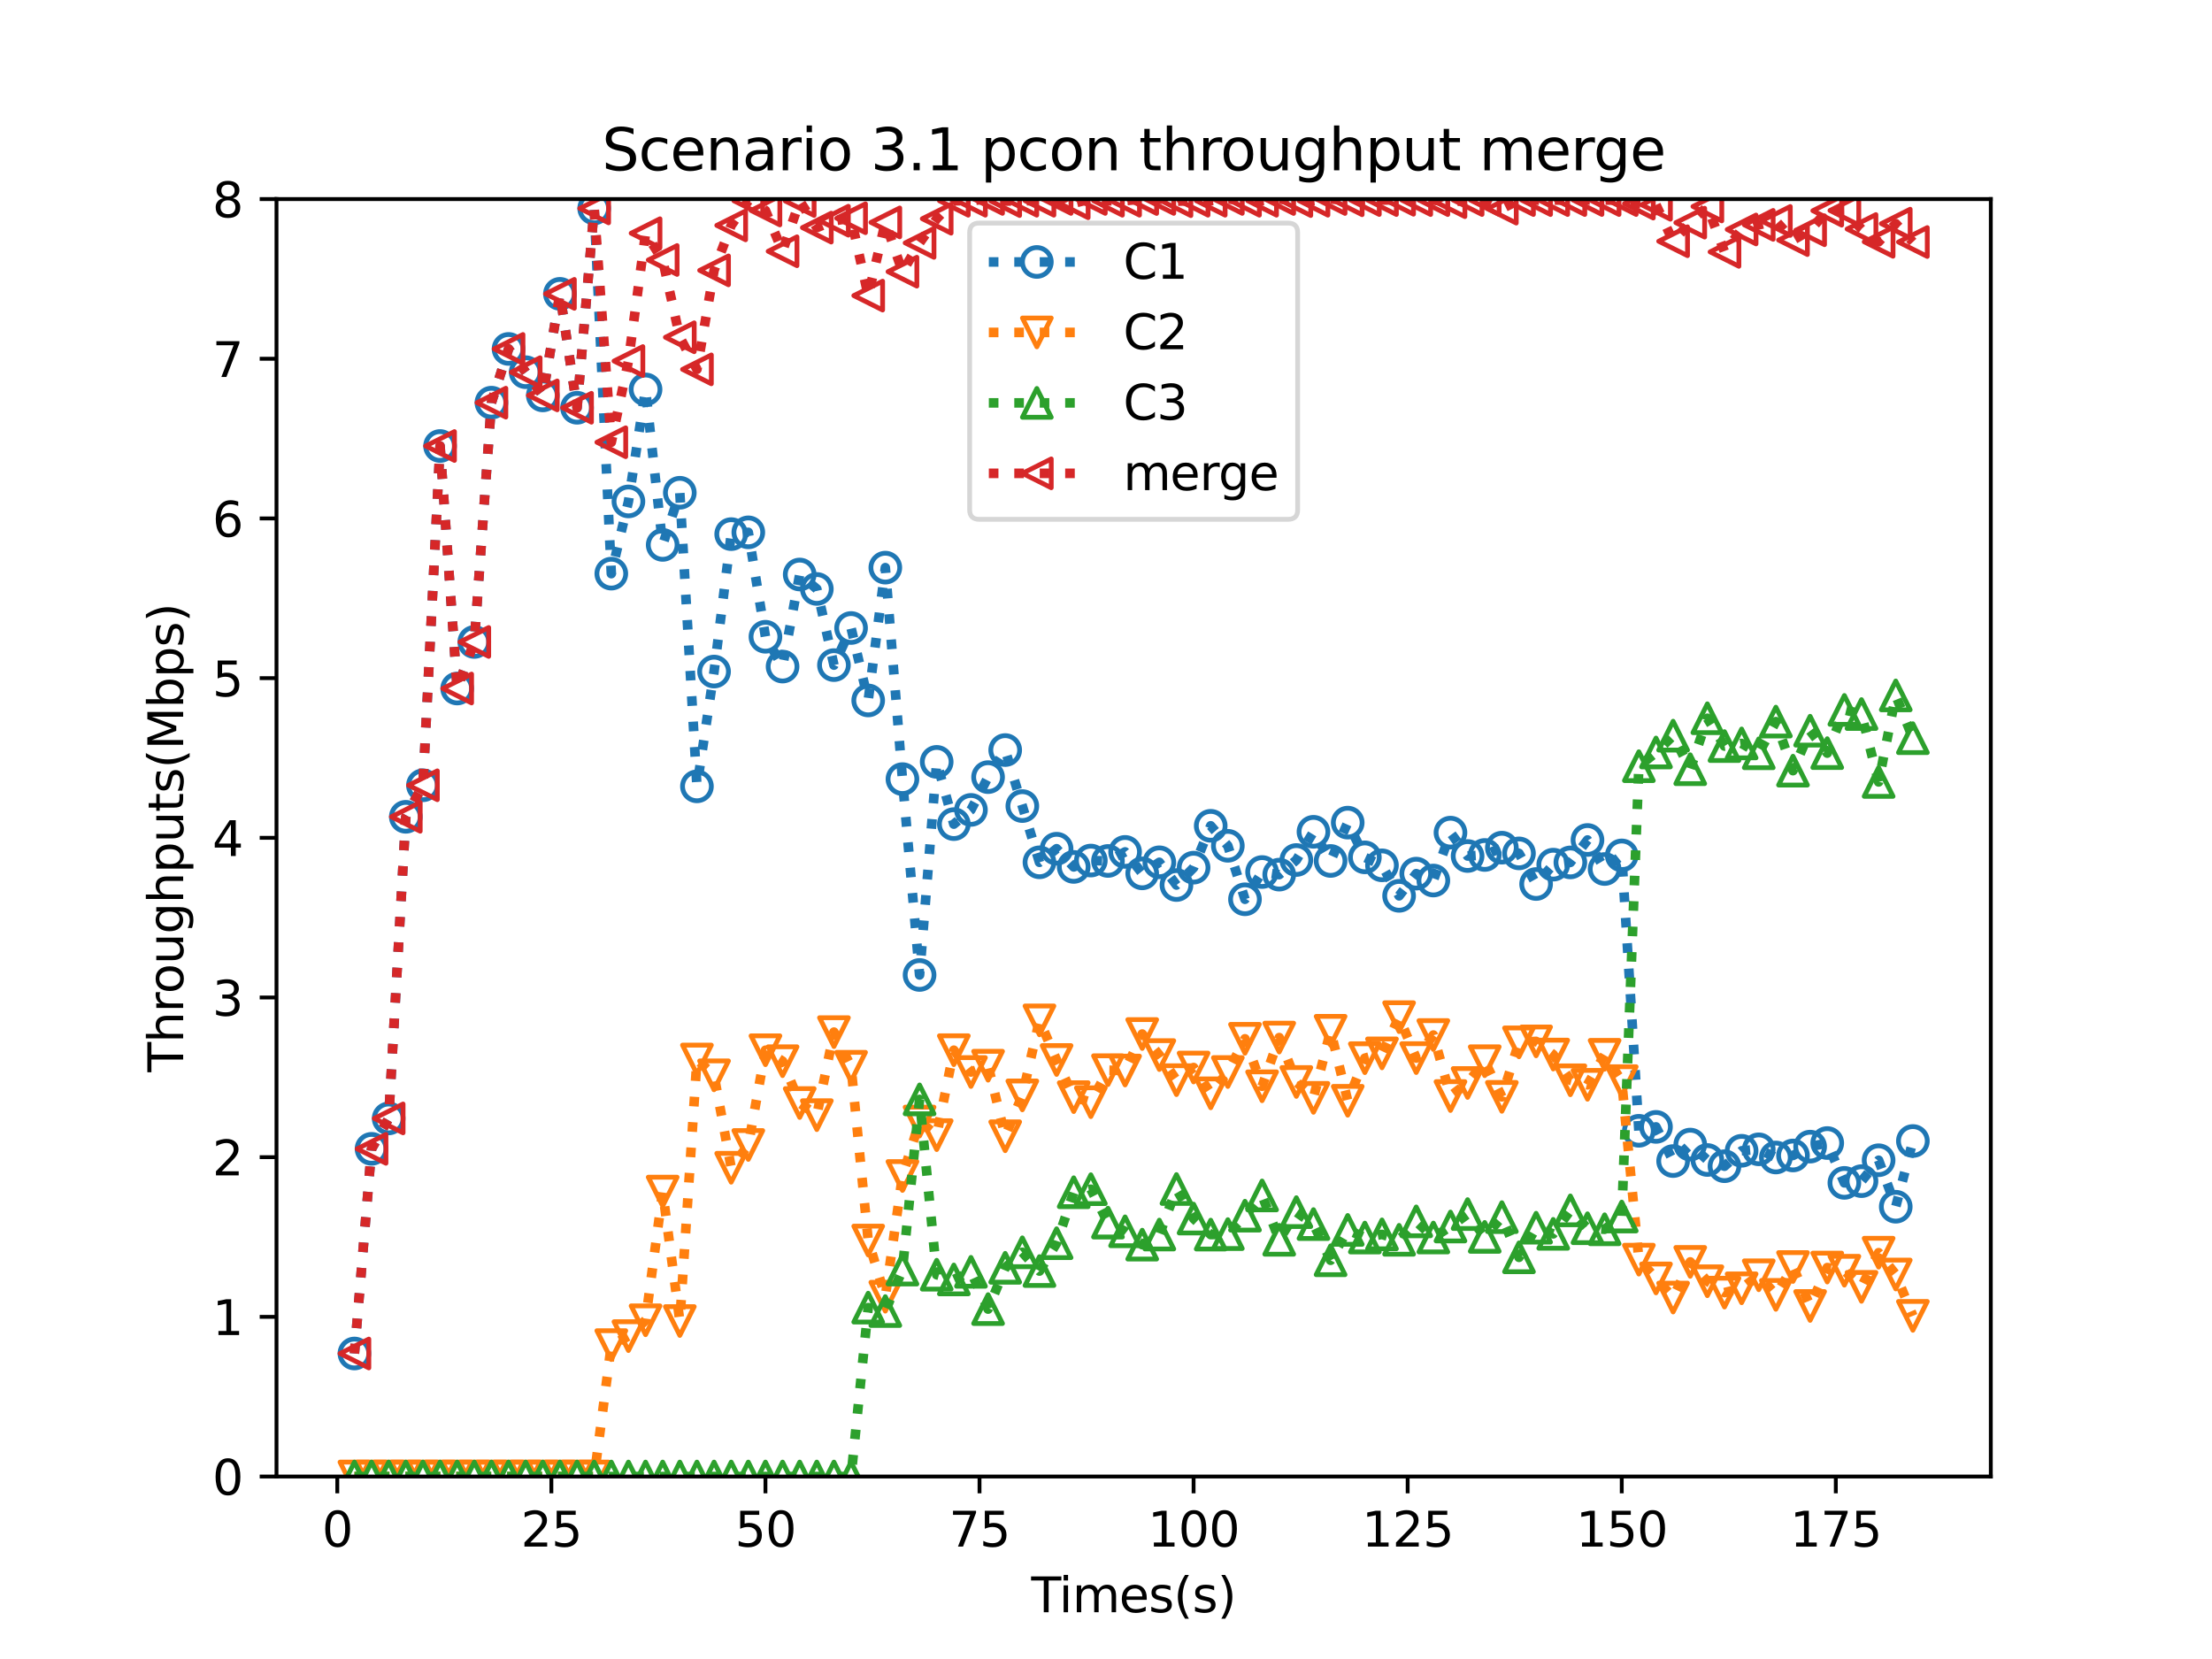 <?xml version="1.0" encoding="utf-8" standalone="no"?>
<!DOCTYPE svg PUBLIC "-//W3C//DTD SVG 1.1//EN"
  "http://www.w3.org/Graphics/SVG/1.1/DTD/svg11.dtd">
<svg height="345.6pt" version="1.1" viewBox="0 0 460.8 345.6" width="460.8pt" xmlns="http://www.w3.org/2000/svg" xmlns:xlink="http://www.w3.org/1999/xlink">
 <defs>
  <style type="text/css">*{stroke-linecap:butt;stroke-linejoin:round;}</style>
 </defs>
 <g id="figure_1">
  <g id="patch_1">
   <path d="M 0 345.6 
L 460.8 345.6 
L 460.8 0 
L 0 0 
z
" style="fill:#ffffff;"/>
  </g>
  <g id="axes_1">
   <g id="patch_2">
    <path d="M 57.6 307.584 
L 414.72 307.584 
L 414.72 41.472 
L 57.6 41.472 
z
" style="fill:#ffffff;"/>
   </g>
   <g id="matplotlib.axis_1">
    <g id="xtick_1">
     <g id="line2d_1">
      <defs>
       <path d="M 0 0 
L 0 3.5 
" id="m422958b05d" style="stroke:#000000;stroke-width:0.8;"/>
      </defs>
      <g>
       <use style="stroke:#000000;stroke-width:0.8;" x="70.265" xlink:href="#m422958b05d" y="307.584"/>
      </g>
     </g>
     <g id="text_1">
      <!-- 0 -->
      <g transform="translate(67.084 322.182)scale(0.1 -0.1)">
       <defs>
        <path d="M 2034 4250 
Q 1547 4250 1301 3770 
Q 1056 3291 1056 2328 
Q 1056 1369 1301 889 
Q 1547 409 2034 409 
Q 2525 409 2770 889 
Q 3016 1369 3016 2328 
Q 3016 3291 2770 3770 
Q 2525 4250 2034 4250 
z
M 2034 4750 
Q 2819 4750 3233 4129 
Q 3647 3509 3647 2328 
Q 3647 1150 3233 529 
Q 2819 -91 2034 -91 
Q 1250 -91 836 529 
Q 422 1150 422 2328 
Q 422 3509 836 4129 
Q 1250 4750 2034 4750 
z
" id="DejaVuSans-30" transform="scale(0.016)"/>
       </defs>
       <use xlink:href="#DejaVuSans-30"/>
      </g>
     </g>
    </g>
    <g id="xtick_2">
     <g id="line2d_2">
      <g>
       <use style="stroke:#000000;stroke-width:0.8;" x="114.861" xlink:href="#m422958b05d" y="307.584"/>
      </g>
     </g>
     <g id="text_2">
      <!-- 25 -->
      <g transform="translate(108.498 322.182)scale(0.1 -0.1)">
       <defs>
        <path d="M 1228 531 
L 3431 531 
L 3431 0 
L 469 0 
L 469 531 
Q 828 903 1448 1529 
Q 2069 2156 2228 2338 
Q 2531 2678 2651 2914 
Q 2772 3150 2772 3378 
Q 2772 3750 2511 3984 
Q 2250 4219 1831 4219 
Q 1534 4219 1204 4116 
Q 875 4013 500 3803 
L 500 4441 
Q 881 4594 1212 4672 
Q 1544 4750 1819 4750 
Q 2544 4750 2975 4387 
Q 3406 4025 3406 3419 
Q 3406 3131 3298 2873 
Q 3191 2616 2906 2266 
Q 2828 2175 2409 1742 
Q 1991 1309 1228 531 
z
" id="DejaVuSans-32" transform="scale(0.016)"/>
        <path d="M 691 4666 
L 3169 4666 
L 3169 4134 
L 1269 4134 
L 1269 2991 
Q 1406 3038 1543 3061 
Q 1681 3084 1819 3084 
Q 2600 3084 3056 2656 
Q 3513 2228 3513 1497 
Q 3513 744 3044 326 
Q 2575 -91 1722 -91 
Q 1428 -91 1123 -41 
Q 819 9 494 109 
L 494 744 
Q 775 591 1075 516 
Q 1375 441 1709 441 
Q 2250 441 2565 725 
Q 2881 1009 2881 1497 
Q 2881 1984 2565 2268 
Q 2250 2553 1709 2553 
Q 1456 2553 1204 2497 
Q 953 2441 691 2322 
L 691 4666 
z
" id="DejaVuSans-35" transform="scale(0.016)"/>
       </defs>
       <use xlink:href="#DejaVuSans-32"/>
       <use x="63.623" xlink:href="#DejaVuSans-35"/>
      </g>
     </g>
    </g>
    <g id="xtick_3">
     <g id="line2d_3">
      <g>
       <use style="stroke:#000000;stroke-width:0.8;" x="159.456" xlink:href="#m422958b05d" y="307.584"/>
      </g>
     </g>
     <g id="text_3">
      <!-- 50 -->
      <g transform="translate(153.093 322.182)scale(0.1 -0.1)">
       <use xlink:href="#DejaVuSans-35"/>
       <use x="63.623" xlink:href="#DejaVuSans-30"/>
      </g>
     </g>
    </g>
    <g id="xtick_4">
     <g id="line2d_4">
      <g>
       <use style="stroke:#000000;stroke-width:0.8;" x="204.051" xlink:href="#m422958b05d" y="307.584"/>
      </g>
     </g>
     <g id="text_4">
      <!-- 75 -->
      <g transform="translate(197.689 322.182)scale(0.1 -0.1)">
       <defs>
        <path d="M 525 4666 
L 3525 4666 
L 3525 4397 
L 1831 0 
L 1172 0 
L 2766 4134 
L 525 4134 
L 525 4666 
z
" id="DejaVuSans-37" transform="scale(0.016)"/>
       </defs>
       <use xlink:href="#DejaVuSans-37"/>
       <use x="63.623" xlink:href="#DejaVuSans-35"/>
      </g>
     </g>
    </g>
    <g id="xtick_5">
     <g id="line2d_5">
      <g>
       <use style="stroke:#000000;stroke-width:0.8;" x="248.647" xlink:href="#m422958b05d" y="307.584"/>
      </g>
     </g>
     <g id="text_5">
      <!-- 100 -->
      <g transform="translate(239.103 322.182)scale(0.1 -0.1)">
       <defs>
        <path d="M 794 531 
L 1825 531 
L 1825 4091 
L 703 3866 
L 703 4441 
L 1819 4666 
L 2450 4666 
L 2450 531 
L 3481 531 
L 3481 0 
L 794 0 
L 794 531 
z
" id="DejaVuSans-31" transform="scale(0.016)"/>
       </defs>
       <use xlink:href="#DejaVuSans-31"/>
       <use x="63.623" xlink:href="#DejaVuSans-30"/>
       <use x="127.246" xlink:href="#DejaVuSans-30"/>
      </g>
     </g>
    </g>
    <g id="xtick_6">
     <g id="line2d_6">
      <g>
       <use style="stroke:#000000;stroke-width:0.8;" x="293.242" xlink:href="#m422958b05d" y="307.584"/>
      </g>
     </g>
     <g id="text_6">
      <!-- 125 -->
      <g transform="translate(283.698 322.182)scale(0.1 -0.1)">
       <use xlink:href="#DejaVuSans-31"/>
       <use x="63.623" xlink:href="#DejaVuSans-32"/>
       <use x="127.246" xlink:href="#DejaVuSans-35"/>
      </g>
     </g>
    </g>
    <g id="xtick_7">
     <g id="line2d_7">
      <g>
       <use style="stroke:#000000;stroke-width:0.8;" x="337.838" xlink:href="#m422958b05d" y="307.584"/>
      </g>
     </g>
     <g id="text_7">
      <!-- 150 -->
      <g transform="translate(328.294 322.182)scale(0.1 -0.1)">
       <use xlink:href="#DejaVuSans-31"/>
       <use x="63.623" xlink:href="#DejaVuSans-35"/>
       <use x="127.246" xlink:href="#DejaVuSans-30"/>
      </g>
     </g>
    </g>
    <g id="xtick_8">
     <g id="line2d_8">
      <g>
       <use style="stroke:#000000;stroke-width:0.8;" x="382.433" xlink:href="#m422958b05d" y="307.584"/>
      </g>
     </g>
     <g id="text_8">
      <!-- 175 -->
      <g transform="translate(372.889 322.182)scale(0.1 -0.1)">
       <use xlink:href="#DejaVuSans-31"/>
       <use x="63.623" xlink:href="#DejaVuSans-37"/>
       <use x="127.246" xlink:href="#DejaVuSans-35"/>
      </g>
     </g>
    </g>
    <g id="text_9">
     <!-- Times(s) -->
     <g transform="translate(214.815 335.861)scale(0.1 -0.1)">
      <defs>
       <path d="M -19 4666 
L 3928 4666 
L 3928 4134 
L 2272 4134 
L 2272 0 
L 1638 0 
L 1638 4134 
L -19 4134 
L -19 4666 
z
" id="DejaVuSans-54" transform="scale(0.016)"/>
       <path d="M 603 3500 
L 1178 3500 
L 1178 0 
L 603 0 
L 603 3500 
z
M 603 4863 
L 1178 4863 
L 1178 4134 
L 603 4134 
L 603 4863 
z
" id="DejaVuSans-69" transform="scale(0.016)"/>
       <path d="M 3328 2828 
Q 3544 3216 3844 3400 
Q 4144 3584 4550 3584 
Q 5097 3584 5394 3201 
Q 5691 2819 5691 2113 
L 5691 0 
L 5113 0 
L 5113 2094 
Q 5113 2597 4934 2840 
Q 4756 3084 4391 3084 
Q 3944 3084 3684 2787 
Q 3425 2491 3425 1978 
L 3425 0 
L 2847 0 
L 2847 2094 
Q 2847 2600 2669 2842 
Q 2491 3084 2119 3084 
Q 1678 3084 1418 2786 
Q 1159 2488 1159 1978 
L 1159 0 
L 581 0 
L 581 3500 
L 1159 3500 
L 1159 2956 
Q 1356 3278 1631 3431 
Q 1906 3584 2284 3584 
Q 2666 3584 2933 3390 
Q 3200 3197 3328 2828 
z
" id="DejaVuSans-6d" transform="scale(0.016)"/>
       <path d="M 3597 1894 
L 3597 1613 
L 953 1613 
Q 991 1019 1311 708 
Q 1631 397 2203 397 
Q 2534 397 2845 478 
Q 3156 559 3463 722 
L 3463 178 
Q 3153 47 2828 -22 
Q 2503 -91 2169 -91 
Q 1331 -91 842 396 
Q 353 884 353 1716 
Q 353 2575 817 3079 
Q 1281 3584 2069 3584 
Q 2775 3584 3186 3129 
Q 3597 2675 3597 1894 
z
M 3022 2063 
Q 3016 2534 2758 2815 
Q 2500 3097 2075 3097 
Q 1594 3097 1305 2825 
Q 1016 2553 972 2059 
L 3022 2063 
z
" id="DejaVuSans-65" transform="scale(0.016)"/>
       <path d="M 2834 3397 
L 2834 2853 
Q 2591 2978 2328 3040 
Q 2066 3103 1784 3103 
Q 1356 3103 1142 2972 
Q 928 2841 928 2578 
Q 928 2378 1081 2264 
Q 1234 2150 1697 2047 
L 1894 2003 
Q 2506 1872 2764 1633 
Q 3022 1394 3022 966 
Q 3022 478 2636 193 
Q 2250 -91 1575 -91 
Q 1294 -91 989 -36 
Q 684 19 347 128 
L 347 722 
Q 666 556 975 473 
Q 1284 391 1588 391 
Q 1994 391 2212 530 
Q 2431 669 2431 922 
Q 2431 1156 2273 1281 
Q 2116 1406 1581 1522 
L 1381 1569 
Q 847 1681 609 1914 
Q 372 2147 372 2553 
Q 372 3047 722 3315 
Q 1072 3584 1716 3584 
Q 2034 3584 2315 3537 
Q 2597 3491 2834 3397 
z
" id="DejaVuSans-73" transform="scale(0.016)"/>
       <path d="M 1984 4856 
Q 1566 4138 1362 3434 
Q 1159 2731 1159 2009 
Q 1159 1288 1364 580 
Q 1569 -128 1984 -844 
L 1484 -844 
Q 1016 -109 783 600 
Q 550 1309 550 2009 
Q 550 2706 781 3412 
Q 1013 4119 1484 4856 
L 1984 4856 
z
" id="DejaVuSans-28" transform="scale(0.016)"/>
       <path d="M 513 4856 
L 1013 4856 
Q 1481 4119 1714 3412 
Q 1947 2706 1947 2009 
Q 1947 1309 1714 600 
Q 1481 -109 1013 -844 
L 513 -844 
Q 928 -128 1133 580 
Q 1338 1288 1338 2009 
Q 1338 2731 1133 3434 
Q 928 4138 513 4856 
z
" id="DejaVuSans-29" transform="scale(0.016)"/>
      </defs>
      <use xlink:href="#DejaVuSans-54"/>
      <use x="57.959" xlink:href="#DejaVuSans-69"/>
      <use x="85.742" xlink:href="#DejaVuSans-6d"/>
      <use x="183.154" xlink:href="#DejaVuSans-65"/>
      <use x="244.678" xlink:href="#DejaVuSans-73"/>
      <use x="296.777" xlink:href="#DejaVuSans-28"/>
      <use x="335.791" xlink:href="#DejaVuSans-73"/>
      <use x="387.891" xlink:href="#DejaVuSans-29"/>
     </g>
    </g>
   </g>
   <g id="matplotlib.axis_2">
    <g id="ytick_1">
     <g id="line2d_9">
      <defs>
       <path d="M 0 0 
L -3.5 0 
" id="ma389a9008a" style="stroke:#000000;stroke-width:0.8;"/>
      </defs>
      <g>
       <use style="stroke:#000000;stroke-width:0.8;" x="57.6" xlink:href="#ma389a9008a" y="307.584"/>
      </g>
     </g>
     <g id="text_10">
      <!-- 0 -->
      <g transform="translate(44.237 311.383)scale(0.1 -0.1)">
       <use xlink:href="#DejaVuSans-30"/>
      </g>
     </g>
    </g>
    <g id="ytick_2">
     <g id="line2d_10">
      <g>
       <use style="stroke:#000000;stroke-width:0.8;" x="57.6" xlink:href="#ma389a9008a" y="274.32"/>
      </g>
     </g>
     <g id="text_11">
      <!-- 1 -->
      <g transform="translate(44.237 278.119)scale(0.1 -0.1)">
       <use xlink:href="#DejaVuSans-31"/>
      </g>
     </g>
    </g>
    <g id="ytick_3">
     <g id="line2d_11">
      <g>
       <use style="stroke:#000000;stroke-width:0.8;" x="57.6" xlink:href="#ma389a9008a" y="241.056"/>
      </g>
     </g>
     <g id="text_12">
      <!-- 2 -->
      <g transform="translate(44.237 244.855)scale(0.1 -0.1)">
       <use xlink:href="#DejaVuSans-32"/>
      </g>
     </g>
    </g>
    <g id="ytick_4">
     <g id="line2d_12">
      <g>
       <use style="stroke:#000000;stroke-width:0.8;" x="57.6" xlink:href="#ma389a9008a" y="207.792"/>
      </g>
     </g>
     <g id="text_13">
      <!-- 3 -->
      <g transform="translate(44.237 211.591)scale(0.1 -0.1)">
       <defs>
        <path d="M 2597 2516 
Q 3050 2419 3304 2112 
Q 3559 1806 3559 1356 
Q 3559 666 3084 287 
Q 2609 -91 1734 -91 
Q 1441 -91 1130 -33 
Q 819 25 488 141 
L 488 750 
Q 750 597 1062 519 
Q 1375 441 1716 441 
Q 2309 441 2620 675 
Q 2931 909 2931 1356 
Q 2931 1769 2642 2001 
Q 2353 2234 1838 2234 
L 1294 2234 
L 1294 2753 
L 1863 2753 
Q 2328 2753 2575 2939 
Q 2822 3125 2822 3475 
Q 2822 3834 2567 4026 
Q 2313 4219 1838 4219 
Q 1578 4219 1281 4162 
Q 984 4106 628 3988 
L 628 4550 
Q 988 4650 1302 4700 
Q 1616 4750 1894 4750 
Q 2613 4750 3031 4423 
Q 3450 4097 3450 3541 
Q 3450 3153 3228 2886 
Q 3006 2619 2597 2516 
z
" id="DejaVuSans-33" transform="scale(0.016)"/>
       </defs>
       <use xlink:href="#DejaVuSans-33"/>
      </g>
     </g>
    </g>
    <g id="ytick_5">
     <g id="line2d_13">
      <g>
       <use style="stroke:#000000;stroke-width:0.8;" x="57.6" xlink:href="#ma389a9008a" y="174.528"/>
      </g>
     </g>
     <g id="text_14">
      <!-- 4 -->
      <g transform="translate(44.237 178.327)scale(0.1 -0.1)">
       <defs>
        <path d="M 2419 4116 
L 825 1625 
L 2419 1625 
L 2419 4116 
z
M 2253 4666 
L 3047 4666 
L 3047 1625 
L 3713 1625 
L 3713 1100 
L 3047 1100 
L 3047 0 
L 2419 0 
L 2419 1100 
L 313 1100 
L 313 1709 
L 2253 4666 
z
" id="DejaVuSans-34" transform="scale(0.016)"/>
       </defs>
       <use xlink:href="#DejaVuSans-34"/>
      </g>
     </g>
    </g>
    <g id="ytick_6">
     <g id="line2d_14">
      <g>
       <use style="stroke:#000000;stroke-width:0.8;" x="57.6" xlink:href="#ma389a9008a" y="141.264"/>
      </g>
     </g>
     <g id="text_15">
      <!-- 5 -->
      <g transform="translate(44.237 145.063)scale(0.1 -0.1)">
       <use xlink:href="#DejaVuSans-35"/>
      </g>
     </g>
    </g>
    <g id="ytick_7">
     <g id="line2d_15">
      <g>
       <use style="stroke:#000000;stroke-width:0.8;" x="57.6" xlink:href="#ma389a9008a" y="108"/>
      </g>
     </g>
     <g id="text_16">
      <!-- 6 -->
      <g transform="translate(44.237 111.799)scale(0.1 -0.1)">
       <defs>
        <path d="M 2113 2584 
Q 1688 2584 1439 2293 
Q 1191 2003 1191 1497 
Q 1191 994 1439 701 
Q 1688 409 2113 409 
Q 2538 409 2786 701 
Q 3034 994 3034 1497 
Q 3034 2003 2786 2293 
Q 2538 2584 2113 2584 
z
M 3366 4563 
L 3366 3988 
Q 3128 4100 2886 4159 
Q 2644 4219 2406 4219 
Q 1781 4219 1451 3797 
Q 1122 3375 1075 2522 
Q 1259 2794 1537 2939 
Q 1816 3084 2150 3084 
Q 2853 3084 3261 2657 
Q 3669 2231 3669 1497 
Q 3669 778 3244 343 
Q 2819 -91 2113 -91 
Q 1303 -91 875 529 
Q 447 1150 447 2328 
Q 447 3434 972 4092 
Q 1497 4750 2381 4750 
Q 2619 4750 2861 4703 
Q 3103 4656 3366 4563 
z
" id="DejaVuSans-36" transform="scale(0.016)"/>
       </defs>
       <use xlink:href="#DejaVuSans-36"/>
      </g>
     </g>
    </g>
    <g id="ytick_8">
     <g id="line2d_16">
      <g>
       <use style="stroke:#000000;stroke-width:0.8;" x="57.6" xlink:href="#ma389a9008a" y="74.736"/>
      </g>
     </g>
     <g id="text_17">
      <!-- 7 -->
      <g transform="translate(44.237 78.535)scale(0.1 -0.1)">
       <use xlink:href="#DejaVuSans-37"/>
      </g>
     </g>
    </g>
    <g id="ytick_9">
     <g id="line2d_17">
      <g>
       <use style="stroke:#000000;stroke-width:0.8;" x="57.6" xlink:href="#ma389a9008a" y="41.472"/>
      </g>
     </g>
     <g id="text_18">
      <!-- 8 -->
      <g transform="translate(44.237 45.271)scale(0.1 -0.1)">
       <defs>
        <path d="M 2034 2216 
Q 1584 2216 1326 1975 
Q 1069 1734 1069 1313 
Q 1069 891 1326 650 
Q 1584 409 2034 409 
Q 2484 409 2743 651 
Q 3003 894 3003 1313 
Q 3003 1734 2745 1975 
Q 2488 2216 2034 2216 
z
M 1403 2484 
Q 997 2584 770 2862 
Q 544 3141 544 3541 
Q 544 4100 942 4425 
Q 1341 4750 2034 4750 
Q 2731 4750 3128 4425 
Q 3525 4100 3525 3541 
Q 3525 3141 3298 2862 
Q 3072 2584 2669 2484 
Q 3125 2378 3379 2068 
Q 3634 1759 3634 1313 
Q 3634 634 3220 271 
Q 2806 -91 2034 -91 
Q 1263 -91 848 271 
Q 434 634 434 1313 
Q 434 1759 690 2068 
Q 947 2378 1403 2484 
z
M 1172 3481 
Q 1172 3119 1398 2916 
Q 1625 2713 2034 2713 
Q 2441 2713 2670 2916 
Q 2900 3119 2900 3481 
Q 2900 3844 2670 4047 
Q 2441 4250 2034 4250 
Q 1625 4250 1398 4047 
Q 1172 3844 1172 3481 
z
" id="DejaVuSans-38" transform="scale(0.016)"/>
       </defs>
       <use xlink:href="#DejaVuSans-38"/>
      </g>
     </g>
    </g>
    <g id="text_19">
     <!-- Throughputs(Mbps) -->
     <g transform="translate(38.158 223.341)rotate(-90)scale(0.1 -0.1)">
      <defs>
       <path d="M 3513 2113 
L 3513 0 
L 2938 0 
L 2938 2094 
Q 2938 2591 2744 2837 
Q 2550 3084 2163 3084 
Q 1697 3084 1428 2787 
Q 1159 2491 1159 1978 
L 1159 0 
L 581 0 
L 581 4863 
L 1159 4863 
L 1159 2956 
Q 1366 3272 1645 3428 
Q 1925 3584 2291 3584 
Q 2894 3584 3203 3211 
Q 3513 2838 3513 2113 
z
" id="DejaVuSans-68" transform="scale(0.016)"/>
       <path d="M 2631 2963 
Q 2534 3019 2420 3045 
Q 2306 3072 2169 3072 
Q 1681 3072 1420 2755 
Q 1159 2438 1159 1844 
L 1159 0 
L 581 0 
L 581 3500 
L 1159 3500 
L 1159 2956 
Q 1341 3275 1631 3429 
Q 1922 3584 2338 3584 
Q 2397 3584 2469 3576 
Q 2541 3569 2628 3553 
L 2631 2963 
z
" id="DejaVuSans-72" transform="scale(0.016)"/>
       <path d="M 1959 3097 
Q 1497 3097 1228 2736 
Q 959 2375 959 1747 
Q 959 1119 1226 758 
Q 1494 397 1959 397 
Q 2419 397 2687 759 
Q 2956 1122 2956 1747 
Q 2956 2369 2687 2733 
Q 2419 3097 1959 3097 
z
M 1959 3584 
Q 2709 3584 3137 3096 
Q 3566 2609 3566 1747 
Q 3566 888 3137 398 
Q 2709 -91 1959 -91 
Q 1206 -91 779 398 
Q 353 888 353 1747 
Q 353 2609 779 3096 
Q 1206 3584 1959 3584 
z
" id="DejaVuSans-6f" transform="scale(0.016)"/>
       <path d="M 544 1381 
L 544 3500 
L 1119 3500 
L 1119 1403 
Q 1119 906 1312 657 
Q 1506 409 1894 409 
Q 2359 409 2629 706 
Q 2900 1003 2900 1516 
L 2900 3500 
L 3475 3500 
L 3475 0 
L 2900 0 
L 2900 538 
Q 2691 219 2414 64 
Q 2138 -91 1772 -91 
Q 1169 -91 856 284 
Q 544 659 544 1381 
z
M 1991 3584 
L 1991 3584 
z
" id="DejaVuSans-75" transform="scale(0.016)"/>
       <path d="M 2906 1791 
Q 2906 2416 2648 2759 
Q 2391 3103 1925 3103 
Q 1463 3103 1205 2759 
Q 947 2416 947 1791 
Q 947 1169 1205 825 
Q 1463 481 1925 481 
Q 2391 481 2648 825 
Q 2906 1169 2906 1791 
z
M 3481 434 
Q 3481 -459 3084 -895 
Q 2688 -1331 1869 -1331 
Q 1566 -1331 1297 -1286 
Q 1028 -1241 775 -1147 
L 775 -588 
Q 1028 -725 1275 -790 
Q 1522 -856 1778 -856 
Q 2344 -856 2625 -561 
Q 2906 -266 2906 331 
L 2906 616 
Q 2728 306 2450 153 
Q 2172 0 1784 0 
Q 1141 0 747 490 
Q 353 981 353 1791 
Q 353 2603 747 3093 
Q 1141 3584 1784 3584 
Q 2172 3584 2450 3431 
Q 2728 3278 2906 2969 
L 2906 3500 
L 3481 3500 
L 3481 434 
z
" id="DejaVuSans-67" transform="scale(0.016)"/>
       <path d="M 1159 525 
L 1159 -1331 
L 581 -1331 
L 581 3500 
L 1159 3500 
L 1159 2969 
Q 1341 3281 1617 3432 
Q 1894 3584 2278 3584 
Q 2916 3584 3314 3078 
Q 3713 2572 3713 1747 
Q 3713 922 3314 415 
Q 2916 -91 2278 -91 
Q 1894 -91 1617 61 
Q 1341 213 1159 525 
z
M 3116 1747 
Q 3116 2381 2855 2742 
Q 2594 3103 2138 3103 
Q 1681 3103 1420 2742 
Q 1159 2381 1159 1747 
Q 1159 1113 1420 752 
Q 1681 391 2138 391 
Q 2594 391 2855 752 
Q 3116 1113 3116 1747 
z
" id="DejaVuSans-70" transform="scale(0.016)"/>
       <path d="M 1172 4494 
L 1172 3500 
L 2356 3500 
L 2356 3053 
L 1172 3053 
L 1172 1153 
Q 1172 725 1289 603 
Q 1406 481 1766 481 
L 2356 481 
L 2356 0 
L 1766 0 
Q 1100 0 847 248 
Q 594 497 594 1153 
L 594 3053 
L 172 3053 
L 172 3500 
L 594 3500 
L 594 4494 
L 1172 4494 
z
" id="DejaVuSans-74" transform="scale(0.016)"/>
       <path d="M 628 4666 
L 1569 4666 
L 2759 1491 
L 3956 4666 
L 4897 4666 
L 4897 0 
L 4281 0 
L 4281 4097 
L 3078 897 
L 2444 897 
L 1241 4097 
L 1241 0 
L 628 0 
L 628 4666 
z
" id="DejaVuSans-4d" transform="scale(0.016)"/>
       <path d="M 3116 1747 
Q 3116 2381 2855 2742 
Q 2594 3103 2138 3103 
Q 1681 3103 1420 2742 
Q 1159 2381 1159 1747 
Q 1159 1113 1420 752 
Q 1681 391 2138 391 
Q 2594 391 2855 752 
Q 3116 1113 3116 1747 
z
M 1159 2969 
Q 1341 3281 1617 3432 
Q 1894 3584 2278 3584 
Q 2916 3584 3314 3078 
Q 3713 2572 3713 1747 
Q 3713 922 3314 415 
Q 2916 -91 2278 -91 
Q 1894 -91 1617 61 
Q 1341 213 1159 525 
L 1159 0 
L 581 0 
L 581 4863 
L 1159 4863 
L 1159 2969 
z
" id="DejaVuSans-62" transform="scale(0.016)"/>
      </defs>
      <use xlink:href="#DejaVuSans-54"/>
      <use x="61.084" xlink:href="#DejaVuSans-68"/>
      <use x="124.463" xlink:href="#DejaVuSans-72"/>
      <use x="163.326" xlink:href="#DejaVuSans-6f"/>
      <use x="224.508" xlink:href="#DejaVuSans-75"/>
      <use x="287.887" xlink:href="#DejaVuSans-67"/>
      <use x="351.363" xlink:href="#DejaVuSans-68"/>
      <use x="414.742" xlink:href="#DejaVuSans-70"/>
      <use x="478.219" xlink:href="#DejaVuSans-75"/>
      <use x="541.598" xlink:href="#DejaVuSans-74"/>
      <use x="580.807" xlink:href="#DejaVuSans-73"/>
      <use x="632.906" xlink:href="#DejaVuSans-28"/>
      <use x="671.92" xlink:href="#DejaVuSans-4d"/>
      <use x="758.199" xlink:href="#DejaVuSans-62"/>
      <use x="821.676" xlink:href="#DejaVuSans-70"/>
      <use x="885.152" xlink:href="#DejaVuSans-73"/>
      <use x="937.252" xlink:href="#DejaVuSans-29"/>
     </g>
    </g>
   </g>
   <g id="line2d_18">
    <path clip-path="url(#p42c8350419)" d="M 73.833 281.958 
L 77.4 239.323 
L 80.968 232.987 
L 84.536 170.153 
L 88.103 163.588 
L 91.671 92.911 
L 95.239 143.43 
L 98.806 133.73 
L 102.374 83.883 
L 105.941 72.688 
L 109.509 77.535 
L 113.077 82.368 
L 116.644 61.215 
L 120.212 84.945 
L 123.78 43.414 
L 127.347 119.499 
L 130.915 104.456 
L 134.482 81.128 
L 138.05 113.513 
L 141.618 102.648 
L 145.185 163.81 
L 148.753 139.897 
L 152.321 111.268 
L 155.888 110.896 
L 159.456 132.648 
L 163.024 138.86 
L 166.591 119.681 
L 170.159 122.692 
L 173.726 138.555 
L 177.294 130.825 
L 180.862 145.916 
L 184.429 118.25 
L 187.997 162.305 
L 191.565 203.103 
L 195.132 158.71 
L 198.7 171.68 
L 202.267 168.717 
L 205.835 161.889 
L 209.403 156.251 
L 212.97 167.92 
L 216.538 179.634 
L 220.106 176.803 
L 223.673 180.595 
L 227.241 179.27 
L 230.809 179.351 
L 234.376 177.466 
L 237.944 181.937 
L 241.511 179.631 
L 245.079 184.366 
L 248.647 180.751 
L 252.214 172.03 
L 255.782 176.193 
L 259.35 187.337 
L 262.917 181.659 
L 266.485 182.201 
L 270.053 179.156 
L 273.62 173.278 
L 277.188 179.353 
L 280.755 171.367 
L 284.323 178.602 
L 287.891 180.263 
L 291.458 186.618 
L 295.026 181.994 
L 298.594 183.432 
L 302.161 173.453 
L 305.729 178.322 
L 309.296 178.105 
L 312.864 176.587 
L 316.432 177.775 
L 319.999 184.155 
L 323.567 180.123 
L 327.135 179.655 
L 330.702 174.983 
L 334.27 181.031 
L 337.838 178.197 
L 341.405 235.564 
L 344.973 234.751 
L 348.54 241.869 
L 352.108 238.437 
L 355.676 241.646 
L 359.243 242.944 
L 362.811 239.728 
L 366.379 239.425 
L 369.946 241.128 
L 373.514 240.706 
L 377.081 238.864 
L 380.649 238.116 
L 384.217 246.414 
L 387.784 246.054 
L 391.352 241.698 
L 394.92 251.382 
L 398.487 237.693 
" style="fill:none;stroke:#1f77b4;stroke-dasharray:2,3.3;stroke-dashoffset:0;stroke-width:2;"/>
    <defs>
     <path d="M 0 3 
C 0.796 3 1.559 2.684 2.121 2.121 
C 2.684 1.559 3 0.796 3 0 
C 3 -0.796 2.684 -1.559 2.121 -2.121 
C 1.559 -2.684 0.796 -3 0 -3 
C -0.796 -3 -1.559 -2.684 -2.121 -2.121 
C -2.684 -1.559 -3 -0.796 -3 0 
C -3 0.796 -2.684 1.559 -2.121 2.121 
C -1.559 2.684 -0.796 3 0 3 
z
" id="m4fb33743e7" style="stroke:#1f77b4;"/>
    </defs>
    <g clip-path="url(#p42c8350419)">
     <use style="fill-opacity:0;stroke:#1f77b4;" x="73.833" xlink:href="#m4fb33743e7" y="281.958"/>
     <use style="fill-opacity:0;stroke:#1f77b4;" x="77.4" xlink:href="#m4fb33743e7" y="239.323"/>
     <use style="fill-opacity:0;stroke:#1f77b4;" x="80.968" xlink:href="#m4fb33743e7" y="232.987"/>
     <use style="fill-opacity:0;stroke:#1f77b4;" x="84.536" xlink:href="#m4fb33743e7" y="170.153"/>
     <use style="fill-opacity:0;stroke:#1f77b4;" x="88.103" xlink:href="#m4fb33743e7" y="163.588"/>
     <use style="fill-opacity:0;stroke:#1f77b4;" x="91.671" xlink:href="#m4fb33743e7" y="92.911"/>
     <use style="fill-opacity:0;stroke:#1f77b4;" x="95.239" xlink:href="#m4fb33743e7" y="143.43"/>
     <use style="fill-opacity:0;stroke:#1f77b4;" x="98.806" xlink:href="#m4fb33743e7" y="133.73"/>
     <use style="fill-opacity:0;stroke:#1f77b4;" x="102.374" xlink:href="#m4fb33743e7" y="83.883"/>
     <use style="fill-opacity:0;stroke:#1f77b4;" x="105.941" xlink:href="#m4fb33743e7" y="72.688"/>
     <use style="fill-opacity:0;stroke:#1f77b4;" x="109.509" xlink:href="#m4fb33743e7" y="77.535"/>
     <use style="fill-opacity:0;stroke:#1f77b4;" x="113.077" xlink:href="#m4fb33743e7" y="82.368"/>
     <use style="fill-opacity:0;stroke:#1f77b4;" x="116.644" xlink:href="#m4fb33743e7" y="61.215"/>
     <use style="fill-opacity:0;stroke:#1f77b4;" x="120.212" xlink:href="#m4fb33743e7" y="84.945"/>
     <use style="fill-opacity:0;stroke:#1f77b4;" x="123.78" xlink:href="#m4fb33743e7" y="43.414"/>
     <use style="fill-opacity:0;stroke:#1f77b4;" x="127.347" xlink:href="#m4fb33743e7" y="119.499"/>
     <use style="fill-opacity:0;stroke:#1f77b4;" x="130.915" xlink:href="#m4fb33743e7" y="104.456"/>
     <use style="fill-opacity:0;stroke:#1f77b4;" x="134.482" xlink:href="#m4fb33743e7" y="81.128"/>
     <use style="fill-opacity:0;stroke:#1f77b4;" x="138.05" xlink:href="#m4fb33743e7" y="113.513"/>
     <use style="fill-opacity:0;stroke:#1f77b4;" x="141.618" xlink:href="#m4fb33743e7" y="102.648"/>
     <use style="fill-opacity:0;stroke:#1f77b4;" x="145.185" xlink:href="#m4fb33743e7" y="163.81"/>
     <use style="fill-opacity:0;stroke:#1f77b4;" x="148.753" xlink:href="#m4fb33743e7" y="139.897"/>
     <use style="fill-opacity:0;stroke:#1f77b4;" x="152.321" xlink:href="#m4fb33743e7" y="111.268"/>
     <use style="fill-opacity:0;stroke:#1f77b4;" x="155.888" xlink:href="#m4fb33743e7" y="110.896"/>
     <use style="fill-opacity:0;stroke:#1f77b4;" x="159.456" xlink:href="#m4fb33743e7" y="132.648"/>
     <use style="fill-opacity:0;stroke:#1f77b4;" x="163.024" xlink:href="#m4fb33743e7" y="138.86"/>
     <use style="fill-opacity:0;stroke:#1f77b4;" x="166.591" xlink:href="#m4fb33743e7" y="119.681"/>
     <use style="fill-opacity:0;stroke:#1f77b4;" x="170.159" xlink:href="#m4fb33743e7" y="122.692"/>
     <use style="fill-opacity:0;stroke:#1f77b4;" x="173.726" xlink:href="#m4fb33743e7" y="138.555"/>
     <use style="fill-opacity:0;stroke:#1f77b4;" x="177.294" xlink:href="#m4fb33743e7" y="130.825"/>
     <use style="fill-opacity:0;stroke:#1f77b4;" x="180.862" xlink:href="#m4fb33743e7" y="145.916"/>
     <use style="fill-opacity:0;stroke:#1f77b4;" x="184.429" xlink:href="#m4fb33743e7" y="118.25"/>
     <use style="fill-opacity:0;stroke:#1f77b4;" x="187.997" xlink:href="#m4fb33743e7" y="162.305"/>
     <use style="fill-opacity:0;stroke:#1f77b4;" x="191.565" xlink:href="#m4fb33743e7" y="203.103"/>
     <use style="fill-opacity:0;stroke:#1f77b4;" x="195.132" xlink:href="#m4fb33743e7" y="158.71"/>
     <use style="fill-opacity:0;stroke:#1f77b4;" x="198.7" xlink:href="#m4fb33743e7" y="171.68"/>
     <use style="fill-opacity:0;stroke:#1f77b4;" x="202.267" xlink:href="#m4fb33743e7" y="168.717"/>
     <use style="fill-opacity:0;stroke:#1f77b4;" x="205.835" xlink:href="#m4fb33743e7" y="161.889"/>
     <use style="fill-opacity:0;stroke:#1f77b4;" x="209.403" xlink:href="#m4fb33743e7" y="156.251"/>
     <use style="fill-opacity:0;stroke:#1f77b4;" x="212.97" xlink:href="#m4fb33743e7" y="167.92"/>
     <use style="fill-opacity:0;stroke:#1f77b4;" x="216.538" xlink:href="#m4fb33743e7" y="179.634"/>
     <use style="fill-opacity:0;stroke:#1f77b4;" x="220.106" xlink:href="#m4fb33743e7" y="176.803"/>
     <use style="fill-opacity:0;stroke:#1f77b4;" x="223.673" xlink:href="#m4fb33743e7" y="180.595"/>
     <use style="fill-opacity:0;stroke:#1f77b4;" x="227.241" xlink:href="#m4fb33743e7" y="179.27"/>
     <use style="fill-opacity:0;stroke:#1f77b4;" x="230.809" xlink:href="#m4fb33743e7" y="179.351"/>
     <use style="fill-opacity:0;stroke:#1f77b4;" x="234.376" xlink:href="#m4fb33743e7" y="177.466"/>
     <use style="fill-opacity:0;stroke:#1f77b4;" x="237.944" xlink:href="#m4fb33743e7" y="181.937"/>
     <use style="fill-opacity:0;stroke:#1f77b4;" x="241.511" xlink:href="#m4fb33743e7" y="179.631"/>
     <use style="fill-opacity:0;stroke:#1f77b4;" x="245.079" xlink:href="#m4fb33743e7" y="184.366"/>
     <use style="fill-opacity:0;stroke:#1f77b4;" x="248.647" xlink:href="#m4fb33743e7" y="180.751"/>
     <use style="fill-opacity:0;stroke:#1f77b4;" x="252.214" xlink:href="#m4fb33743e7" y="172.03"/>
     <use style="fill-opacity:0;stroke:#1f77b4;" x="255.782" xlink:href="#m4fb33743e7" y="176.193"/>
     <use style="fill-opacity:0;stroke:#1f77b4;" x="259.35" xlink:href="#m4fb33743e7" y="187.337"/>
     <use style="fill-opacity:0;stroke:#1f77b4;" x="262.917" xlink:href="#m4fb33743e7" y="181.659"/>
     <use style="fill-opacity:0;stroke:#1f77b4;" x="266.485" xlink:href="#m4fb33743e7" y="182.201"/>
     <use style="fill-opacity:0;stroke:#1f77b4;" x="270.053" xlink:href="#m4fb33743e7" y="179.156"/>
     <use style="fill-opacity:0;stroke:#1f77b4;" x="273.62" xlink:href="#m4fb33743e7" y="173.278"/>
     <use style="fill-opacity:0;stroke:#1f77b4;" x="277.188" xlink:href="#m4fb33743e7" y="179.353"/>
     <use style="fill-opacity:0;stroke:#1f77b4;" x="280.755" xlink:href="#m4fb33743e7" y="171.367"/>
     <use style="fill-opacity:0;stroke:#1f77b4;" x="284.323" xlink:href="#m4fb33743e7" y="178.602"/>
     <use style="fill-opacity:0;stroke:#1f77b4;" x="287.891" xlink:href="#m4fb33743e7" y="180.263"/>
     <use style="fill-opacity:0;stroke:#1f77b4;" x="291.458" xlink:href="#m4fb33743e7" y="186.618"/>
     <use style="fill-opacity:0;stroke:#1f77b4;" x="295.026" xlink:href="#m4fb33743e7" y="181.994"/>
     <use style="fill-opacity:0;stroke:#1f77b4;" x="298.594" xlink:href="#m4fb33743e7" y="183.432"/>
     <use style="fill-opacity:0;stroke:#1f77b4;" x="302.161" xlink:href="#m4fb33743e7" y="173.453"/>
     <use style="fill-opacity:0;stroke:#1f77b4;" x="305.729" xlink:href="#m4fb33743e7" y="178.322"/>
     <use style="fill-opacity:0;stroke:#1f77b4;" x="309.296" xlink:href="#m4fb33743e7" y="178.105"/>
     <use style="fill-opacity:0;stroke:#1f77b4;" x="312.864" xlink:href="#m4fb33743e7" y="176.587"/>
     <use style="fill-opacity:0;stroke:#1f77b4;" x="316.432" xlink:href="#m4fb33743e7" y="177.775"/>
     <use style="fill-opacity:0;stroke:#1f77b4;" x="319.999" xlink:href="#m4fb33743e7" y="184.155"/>
     <use style="fill-opacity:0;stroke:#1f77b4;" x="323.567" xlink:href="#m4fb33743e7" y="180.123"/>
     <use style="fill-opacity:0;stroke:#1f77b4;" x="327.135" xlink:href="#m4fb33743e7" y="179.655"/>
     <use style="fill-opacity:0;stroke:#1f77b4;" x="330.702" xlink:href="#m4fb33743e7" y="174.983"/>
     <use style="fill-opacity:0;stroke:#1f77b4;" x="334.27" xlink:href="#m4fb33743e7" y="181.031"/>
     <use style="fill-opacity:0;stroke:#1f77b4;" x="337.838" xlink:href="#m4fb33743e7" y="178.197"/>
     <use style="fill-opacity:0;stroke:#1f77b4;" x="341.405" xlink:href="#m4fb33743e7" y="235.564"/>
     <use style="fill-opacity:0;stroke:#1f77b4;" x="344.973" xlink:href="#m4fb33743e7" y="234.751"/>
     <use style="fill-opacity:0;stroke:#1f77b4;" x="348.54" xlink:href="#m4fb33743e7" y="241.869"/>
     <use style="fill-opacity:0;stroke:#1f77b4;" x="352.108" xlink:href="#m4fb33743e7" y="238.437"/>
     <use style="fill-opacity:0;stroke:#1f77b4;" x="355.676" xlink:href="#m4fb33743e7" y="241.646"/>
     <use style="fill-opacity:0;stroke:#1f77b4;" x="359.243" xlink:href="#m4fb33743e7" y="242.944"/>
     <use style="fill-opacity:0;stroke:#1f77b4;" x="362.811" xlink:href="#m4fb33743e7" y="239.728"/>
     <use style="fill-opacity:0;stroke:#1f77b4;" x="366.379" xlink:href="#m4fb33743e7" y="239.425"/>
     <use style="fill-opacity:0;stroke:#1f77b4;" x="369.946" xlink:href="#m4fb33743e7" y="241.128"/>
     <use style="fill-opacity:0;stroke:#1f77b4;" x="373.514" xlink:href="#m4fb33743e7" y="240.706"/>
     <use style="fill-opacity:0;stroke:#1f77b4;" x="377.081" xlink:href="#m4fb33743e7" y="238.864"/>
     <use style="fill-opacity:0;stroke:#1f77b4;" x="380.649" xlink:href="#m4fb33743e7" y="238.116"/>
     <use style="fill-opacity:0;stroke:#1f77b4;" x="384.217" xlink:href="#m4fb33743e7" y="246.414"/>
     <use style="fill-opacity:0;stroke:#1f77b4;" x="387.784" xlink:href="#m4fb33743e7" y="246.054"/>
     <use style="fill-opacity:0;stroke:#1f77b4;" x="391.352" xlink:href="#m4fb33743e7" y="241.698"/>
     <use style="fill-opacity:0;stroke:#1f77b4;" x="394.92" xlink:href="#m4fb33743e7" y="251.382"/>
     <use style="fill-opacity:0;stroke:#1f77b4;" x="398.487" xlink:href="#m4fb33743e7" y="237.693"/>
    </g>
   </g>
   <g id="line2d_19">
    <path clip-path="url(#p42c8350419)" d="M 73.833 307.584 
L 77.4 307.584 
L 80.968 307.584 
L 84.536 307.584 
L 88.103 307.584 
L 91.671 307.584 
L 95.239 307.584 
L 98.806 307.584 
L 102.374 307.584 
L 105.941 307.584 
L 109.509 307.584 
L 113.077 307.584 
L 116.644 307.584 
L 120.212 307.584 
L 123.78 307.584 
L 127.347 280.212 
L 130.915 278.338 
L 134.482 275.039 
L 138.05 248.231 
L 141.618 275.197 
L 145.185 220.718 
L 148.753 224.01 
L 152.321 243.266 
L 155.888 238.519 
L 159.456 218.782 
L 163.024 221.067 
L 166.591 229.778 
L 170.159 232.308 
L 173.726 215.009 
L 177.294 222.221 
L 180.862 258.428 
L 184.429 270.127 
L 187.997 244.979 
L 191.565 233.641 
L 195.132 236.473 
L 198.7 218.775 
L 202.267 223.322 
L 205.835 222.009 
L 209.403 236.704 
L 212.97 228.19 
L 216.538 212.562 
L 220.106 220.817 
L 223.673 228.553 
L 227.241 229.606 
L 230.809 222.944 
L 234.376 223.009 
L 237.944 215.407 
L 241.511 219.792 
L 245.079 225.016 
L 248.647 222.382 
L 252.214 227.761 
L 255.782 223.325 
L 259.35 216.401 
L 262.917 226.291 
L 266.485 216.144 
L 270.053 225.391 
L 273.62 228.705 
L 277.188 214.731 
L 280.755 229.312 
L 284.323 220.438 
L 287.891 219.438 
L 291.458 211.892 
L 295.026 220.421 
L 298.594 215.62 
L 302.161 228.327 
L 305.729 225.603 
L 309.296 221.07 
L 312.864 228.495 
L 316.432 217.141 
L 319.999 216.938 
L 323.567 219.686 
L 327.135 225.045 
L 330.702 225.985 
L 334.27 219.737 
L 337.838 225.219 
L 341.405 262.407 
L 344.973 266.32 
L 348.54 270.303 
L 352.108 262.874 
L 355.676 266.908 
L 359.243 269.275 
L 362.811 268.376 
L 366.379 265.662 
L 369.946 269.744 
L 373.514 263.939 
L 377.081 272.054 
L 380.649 264.055 
L 384.217 264.713 
L 387.784 268.075 
L 391.352 260.956 
L 394.92 265.505 
L 398.487 274.119 
" style="fill:none;stroke:#ff7f0e;stroke-dasharray:2,3.3;stroke-dashoffset:0;stroke-width:2;"/>
    <defs>
     <path d="M -0 3 
L 3 -3 
L -3 -3 
z
" id="m1fdd3806fa" style="stroke:#ff7f0e;stroke-linejoin:miter;"/>
    </defs>
    <g clip-path="url(#p42c8350419)">
     <use style="fill-opacity:0;stroke:#ff7f0e;stroke-linejoin:miter;" x="73.833" xlink:href="#m1fdd3806fa" y="307.584"/>
     <use style="fill-opacity:0;stroke:#ff7f0e;stroke-linejoin:miter;" x="77.4" xlink:href="#m1fdd3806fa" y="307.584"/>
     <use style="fill-opacity:0;stroke:#ff7f0e;stroke-linejoin:miter;" x="80.968" xlink:href="#m1fdd3806fa" y="307.584"/>
     <use style="fill-opacity:0;stroke:#ff7f0e;stroke-linejoin:miter;" x="84.536" xlink:href="#m1fdd3806fa" y="307.584"/>
     <use style="fill-opacity:0;stroke:#ff7f0e;stroke-linejoin:miter;" x="88.103" xlink:href="#m1fdd3806fa" y="307.584"/>
     <use style="fill-opacity:0;stroke:#ff7f0e;stroke-linejoin:miter;" x="91.671" xlink:href="#m1fdd3806fa" y="307.584"/>
     <use style="fill-opacity:0;stroke:#ff7f0e;stroke-linejoin:miter;" x="95.239" xlink:href="#m1fdd3806fa" y="307.584"/>
     <use style="fill-opacity:0;stroke:#ff7f0e;stroke-linejoin:miter;" x="98.806" xlink:href="#m1fdd3806fa" y="307.584"/>
     <use style="fill-opacity:0;stroke:#ff7f0e;stroke-linejoin:miter;" x="102.374" xlink:href="#m1fdd3806fa" y="307.584"/>
     <use style="fill-opacity:0;stroke:#ff7f0e;stroke-linejoin:miter;" x="105.941" xlink:href="#m1fdd3806fa" y="307.584"/>
     <use style="fill-opacity:0;stroke:#ff7f0e;stroke-linejoin:miter;" x="109.509" xlink:href="#m1fdd3806fa" y="307.584"/>
     <use style="fill-opacity:0;stroke:#ff7f0e;stroke-linejoin:miter;" x="113.077" xlink:href="#m1fdd3806fa" y="307.584"/>
     <use style="fill-opacity:0;stroke:#ff7f0e;stroke-linejoin:miter;" x="116.644" xlink:href="#m1fdd3806fa" y="307.584"/>
     <use style="fill-opacity:0;stroke:#ff7f0e;stroke-linejoin:miter;" x="120.212" xlink:href="#m1fdd3806fa" y="307.584"/>
     <use style="fill-opacity:0;stroke:#ff7f0e;stroke-linejoin:miter;" x="123.78" xlink:href="#m1fdd3806fa" y="307.584"/>
     <use style="fill-opacity:0;stroke:#ff7f0e;stroke-linejoin:miter;" x="127.347" xlink:href="#m1fdd3806fa" y="280.212"/>
     <use style="fill-opacity:0;stroke:#ff7f0e;stroke-linejoin:miter;" x="130.915" xlink:href="#m1fdd3806fa" y="278.338"/>
     <use style="fill-opacity:0;stroke:#ff7f0e;stroke-linejoin:miter;" x="134.482" xlink:href="#m1fdd3806fa" y="275.039"/>
     <use style="fill-opacity:0;stroke:#ff7f0e;stroke-linejoin:miter;" x="138.05" xlink:href="#m1fdd3806fa" y="248.231"/>
     <use style="fill-opacity:0;stroke:#ff7f0e;stroke-linejoin:miter;" x="141.618" xlink:href="#m1fdd3806fa" y="275.197"/>
     <use style="fill-opacity:0;stroke:#ff7f0e;stroke-linejoin:miter;" x="145.185" xlink:href="#m1fdd3806fa" y="220.718"/>
     <use style="fill-opacity:0;stroke:#ff7f0e;stroke-linejoin:miter;" x="148.753" xlink:href="#m1fdd3806fa" y="224.01"/>
     <use style="fill-opacity:0;stroke:#ff7f0e;stroke-linejoin:miter;" x="152.321" xlink:href="#m1fdd3806fa" y="243.266"/>
     <use style="fill-opacity:0;stroke:#ff7f0e;stroke-linejoin:miter;" x="155.888" xlink:href="#m1fdd3806fa" y="238.519"/>
     <use style="fill-opacity:0;stroke:#ff7f0e;stroke-linejoin:miter;" x="159.456" xlink:href="#m1fdd3806fa" y="218.782"/>
     <use style="fill-opacity:0;stroke:#ff7f0e;stroke-linejoin:miter;" x="163.024" xlink:href="#m1fdd3806fa" y="221.067"/>
     <use style="fill-opacity:0;stroke:#ff7f0e;stroke-linejoin:miter;" x="166.591" xlink:href="#m1fdd3806fa" y="229.778"/>
     <use style="fill-opacity:0;stroke:#ff7f0e;stroke-linejoin:miter;" x="170.159" xlink:href="#m1fdd3806fa" y="232.308"/>
     <use style="fill-opacity:0;stroke:#ff7f0e;stroke-linejoin:miter;" x="173.726" xlink:href="#m1fdd3806fa" y="215.009"/>
     <use style="fill-opacity:0;stroke:#ff7f0e;stroke-linejoin:miter;" x="177.294" xlink:href="#m1fdd3806fa" y="222.221"/>
     <use style="fill-opacity:0;stroke:#ff7f0e;stroke-linejoin:miter;" x="180.862" xlink:href="#m1fdd3806fa" y="258.428"/>
     <use style="fill-opacity:0;stroke:#ff7f0e;stroke-linejoin:miter;" x="184.429" xlink:href="#m1fdd3806fa" y="270.127"/>
     <use style="fill-opacity:0;stroke:#ff7f0e;stroke-linejoin:miter;" x="187.997" xlink:href="#m1fdd3806fa" y="244.979"/>
     <use style="fill-opacity:0;stroke:#ff7f0e;stroke-linejoin:miter;" x="191.565" xlink:href="#m1fdd3806fa" y="233.641"/>
     <use style="fill-opacity:0;stroke:#ff7f0e;stroke-linejoin:miter;" x="195.132" xlink:href="#m1fdd3806fa" y="236.473"/>
     <use style="fill-opacity:0;stroke:#ff7f0e;stroke-linejoin:miter;" x="198.7" xlink:href="#m1fdd3806fa" y="218.775"/>
     <use style="fill-opacity:0;stroke:#ff7f0e;stroke-linejoin:miter;" x="202.267" xlink:href="#m1fdd3806fa" y="223.322"/>
     <use style="fill-opacity:0;stroke:#ff7f0e;stroke-linejoin:miter;" x="205.835" xlink:href="#m1fdd3806fa" y="222.009"/>
     <use style="fill-opacity:0;stroke:#ff7f0e;stroke-linejoin:miter;" x="209.403" xlink:href="#m1fdd3806fa" y="236.704"/>
     <use style="fill-opacity:0;stroke:#ff7f0e;stroke-linejoin:miter;" x="212.97" xlink:href="#m1fdd3806fa" y="228.19"/>
     <use style="fill-opacity:0;stroke:#ff7f0e;stroke-linejoin:miter;" x="216.538" xlink:href="#m1fdd3806fa" y="212.562"/>
     <use style="fill-opacity:0;stroke:#ff7f0e;stroke-linejoin:miter;" x="220.106" xlink:href="#m1fdd3806fa" y="220.817"/>
     <use style="fill-opacity:0;stroke:#ff7f0e;stroke-linejoin:miter;" x="223.673" xlink:href="#m1fdd3806fa" y="228.553"/>
     <use style="fill-opacity:0;stroke:#ff7f0e;stroke-linejoin:miter;" x="227.241" xlink:href="#m1fdd3806fa" y="229.606"/>
     <use style="fill-opacity:0;stroke:#ff7f0e;stroke-linejoin:miter;" x="230.809" xlink:href="#m1fdd3806fa" y="222.944"/>
     <use style="fill-opacity:0;stroke:#ff7f0e;stroke-linejoin:miter;" x="234.376" xlink:href="#m1fdd3806fa" y="223.009"/>
     <use style="fill-opacity:0;stroke:#ff7f0e;stroke-linejoin:miter;" x="237.944" xlink:href="#m1fdd3806fa" y="215.407"/>
     <use style="fill-opacity:0;stroke:#ff7f0e;stroke-linejoin:miter;" x="241.511" xlink:href="#m1fdd3806fa" y="219.792"/>
     <use style="fill-opacity:0;stroke:#ff7f0e;stroke-linejoin:miter;" x="245.079" xlink:href="#m1fdd3806fa" y="225.016"/>
     <use style="fill-opacity:0;stroke:#ff7f0e;stroke-linejoin:miter;" x="248.647" xlink:href="#m1fdd3806fa" y="222.382"/>
     <use style="fill-opacity:0;stroke:#ff7f0e;stroke-linejoin:miter;" x="252.214" xlink:href="#m1fdd3806fa" y="227.761"/>
     <use style="fill-opacity:0;stroke:#ff7f0e;stroke-linejoin:miter;" x="255.782" xlink:href="#m1fdd3806fa" y="223.325"/>
     <use style="fill-opacity:0;stroke:#ff7f0e;stroke-linejoin:miter;" x="259.35" xlink:href="#m1fdd3806fa" y="216.401"/>
     <use style="fill-opacity:0;stroke:#ff7f0e;stroke-linejoin:miter;" x="262.917" xlink:href="#m1fdd3806fa" y="226.291"/>
     <use style="fill-opacity:0;stroke:#ff7f0e;stroke-linejoin:miter;" x="266.485" xlink:href="#m1fdd3806fa" y="216.144"/>
     <use style="fill-opacity:0;stroke:#ff7f0e;stroke-linejoin:miter;" x="270.053" xlink:href="#m1fdd3806fa" y="225.391"/>
     <use style="fill-opacity:0;stroke:#ff7f0e;stroke-linejoin:miter;" x="273.62" xlink:href="#m1fdd3806fa" y="228.705"/>
     <use style="fill-opacity:0;stroke:#ff7f0e;stroke-linejoin:miter;" x="277.188" xlink:href="#m1fdd3806fa" y="214.731"/>
     <use style="fill-opacity:0;stroke:#ff7f0e;stroke-linejoin:miter;" x="280.755" xlink:href="#m1fdd3806fa" y="229.312"/>
     <use style="fill-opacity:0;stroke:#ff7f0e;stroke-linejoin:miter;" x="284.323" xlink:href="#m1fdd3806fa" y="220.438"/>
     <use style="fill-opacity:0;stroke:#ff7f0e;stroke-linejoin:miter;" x="287.891" xlink:href="#m1fdd3806fa" y="219.438"/>
     <use style="fill-opacity:0;stroke:#ff7f0e;stroke-linejoin:miter;" x="291.458" xlink:href="#m1fdd3806fa" y="211.892"/>
     <use style="fill-opacity:0;stroke:#ff7f0e;stroke-linejoin:miter;" x="295.026" xlink:href="#m1fdd3806fa" y="220.421"/>
     <use style="fill-opacity:0;stroke:#ff7f0e;stroke-linejoin:miter;" x="298.594" xlink:href="#m1fdd3806fa" y="215.62"/>
     <use style="fill-opacity:0;stroke:#ff7f0e;stroke-linejoin:miter;" x="302.161" xlink:href="#m1fdd3806fa" y="228.327"/>
     <use style="fill-opacity:0;stroke:#ff7f0e;stroke-linejoin:miter;" x="305.729" xlink:href="#m1fdd3806fa" y="225.603"/>
     <use style="fill-opacity:0;stroke:#ff7f0e;stroke-linejoin:miter;" x="309.296" xlink:href="#m1fdd3806fa" y="221.07"/>
     <use style="fill-opacity:0;stroke:#ff7f0e;stroke-linejoin:miter;" x="312.864" xlink:href="#m1fdd3806fa" y="228.495"/>
     <use style="fill-opacity:0;stroke:#ff7f0e;stroke-linejoin:miter;" x="316.432" xlink:href="#m1fdd3806fa" y="217.141"/>
     <use style="fill-opacity:0;stroke:#ff7f0e;stroke-linejoin:miter;" x="319.999" xlink:href="#m1fdd3806fa" y="216.938"/>
     <use style="fill-opacity:0;stroke:#ff7f0e;stroke-linejoin:miter;" x="323.567" xlink:href="#m1fdd3806fa" y="219.686"/>
     <use style="fill-opacity:0;stroke:#ff7f0e;stroke-linejoin:miter;" x="327.135" xlink:href="#m1fdd3806fa" y="225.045"/>
     <use style="fill-opacity:0;stroke:#ff7f0e;stroke-linejoin:miter;" x="330.702" xlink:href="#m1fdd3806fa" y="225.985"/>
     <use style="fill-opacity:0;stroke:#ff7f0e;stroke-linejoin:miter;" x="334.27" xlink:href="#m1fdd3806fa" y="219.737"/>
     <use style="fill-opacity:0;stroke:#ff7f0e;stroke-linejoin:miter;" x="337.838" xlink:href="#m1fdd3806fa" y="225.219"/>
     <use style="fill-opacity:0;stroke:#ff7f0e;stroke-linejoin:miter;" x="341.405" xlink:href="#m1fdd3806fa" y="262.407"/>
     <use style="fill-opacity:0;stroke:#ff7f0e;stroke-linejoin:miter;" x="344.973" xlink:href="#m1fdd3806fa" y="266.32"/>
     <use style="fill-opacity:0;stroke:#ff7f0e;stroke-linejoin:miter;" x="348.54" xlink:href="#m1fdd3806fa" y="270.303"/>
     <use style="fill-opacity:0;stroke:#ff7f0e;stroke-linejoin:miter;" x="352.108" xlink:href="#m1fdd3806fa" y="262.874"/>
     <use style="fill-opacity:0;stroke:#ff7f0e;stroke-linejoin:miter;" x="355.676" xlink:href="#m1fdd3806fa" y="266.908"/>
     <use style="fill-opacity:0;stroke:#ff7f0e;stroke-linejoin:miter;" x="359.243" xlink:href="#m1fdd3806fa" y="269.275"/>
     <use style="fill-opacity:0;stroke:#ff7f0e;stroke-linejoin:miter;" x="362.811" xlink:href="#m1fdd3806fa" y="268.376"/>
     <use style="fill-opacity:0;stroke:#ff7f0e;stroke-linejoin:miter;" x="366.379" xlink:href="#m1fdd3806fa" y="265.662"/>
     <use style="fill-opacity:0;stroke:#ff7f0e;stroke-linejoin:miter;" x="369.946" xlink:href="#m1fdd3806fa" y="269.744"/>
     <use style="fill-opacity:0;stroke:#ff7f0e;stroke-linejoin:miter;" x="373.514" xlink:href="#m1fdd3806fa" y="263.939"/>
     <use style="fill-opacity:0;stroke:#ff7f0e;stroke-linejoin:miter;" x="377.081" xlink:href="#m1fdd3806fa" y="272.054"/>
     <use style="fill-opacity:0;stroke:#ff7f0e;stroke-linejoin:miter;" x="380.649" xlink:href="#m1fdd3806fa" y="264.055"/>
     <use style="fill-opacity:0;stroke:#ff7f0e;stroke-linejoin:miter;" x="384.217" xlink:href="#m1fdd3806fa" y="264.713"/>
     <use style="fill-opacity:0;stroke:#ff7f0e;stroke-linejoin:miter;" x="387.784" xlink:href="#m1fdd3806fa" y="268.075"/>
     <use style="fill-opacity:0;stroke:#ff7f0e;stroke-linejoin:miter;" x="391.352" xlink:href="#m1fdd3806fa" y="260.956"/>
     <use style="fill-opacity:0;stroke:#ff7f0e;stroke-linejoin:miter;" x="394.92" xlink:href="#m1fdd3806fa" y="265.505"/>
     <use style="fill-opacity:0;stroke:#ff7f0e;stroke-linejoin:miter;" x="398.487" xlink:href="#m1fdd3806fa" y="274.119"/>
    </g>
   </g>
   <g id="line2d_20">
    <path clip-path="url(#p42c8350419)" d="M 73.833 307.584 
L 77.4 307.584 
L 80.968 307.584 
L 84.536 307.584 
L 88.103 307.584 
L 91.671 307.584 
L 95.239 307.584 
L 98.806 307.584 
L 102.374 307.584 
L 105.941 307.584 
L 109.509 307.584 
L 113.077 307.584 
L 116.644 307.584 
L 120.212 307.584 
L 123.78 307.584 
L 127.347 307.584 
L 130.915 307.584 
L 134.482 307.584 
L 138.05 307.584 
L 141.618 307.584 
L 145.185 307.584 
L 148.753 307.584 
L 152.321 307.584 
L 155.888 307.584 
L 159.456 307.584 
L 163.024 307.584 
L 166.591 307.584 
L 170.159 307.584 
L 173.726 307.584 
L 177.294 307.584 
L 180.862 272.403 
L 184.429 273.121 
L 187.997 264.481 
L 191.565 229.021 
L 195.132 265.549 
L 198.7 266.535 
L 202.267 264.945 
L 205.835 272.708 
L 209.403 264.103 
L 212.97 260.874 
L 216.538 264.787 
L 220.106 258.986 
L 223.673 248.365 
L 227.241 247.732 
L 230.809 254.691 
L 234.376 256.508 
L 237.944 259.285 
L 241.511 257.183 
L 245.079 247.695 
L 248.647 253.85 
L 252.214 257.192 
L 255.782 257.089 
L 259.35 253.249 
L 262.917 249.034 
L 266.485 258.275 
L 270.053 252.511 
L 273.62 255 
L 277.188 262.538 
L 280.755 256.209 
L 284.323 257.801 
L 287.891 257.144 
L 291.458 258.274 
L 295.026 254.433 
L 298.594 257.798 
L 302.161 255.505 
L 305.729 252.917 
L 309.296 257.665 
L 312.864 253.551 
L 316.432 261.926 
L 319.999 255.758 
L 323.567 257.035 
L 327.135 252.143 
L 330.702 255.866 
L 334.27 256.078 
L 337.838 253.425 
L 341.405 159.61 
L 344.973 156.755 
L 348.54 153.252 
L 352.108 160.24 
L 355.676 149.625 
L 359.243 155.42 
L 362.811 154.871 
L 366.379 156.925 
L 369.946 150.323 
L 373.514 160.54 
L 377.081 152.218 
L 380.649 156.889 
L 384.217 147.89 
L 387.784 148.75 
L 391.352 162.89 
L 394.92 144.869 
L 398.487 153.773 
" style="fill:none;stroke:#2ca02c;stroke-dasharray:2,3.3;stroke-dashoffset:0;stroke-width:2;"/>
    <defs>
     <path d="M 0 -3 
L -3 3 
L 3 3 
z
" id="m2947301185" style="stroke:#2ca02c;stroke-linejoin:miter;"/>
    </defs>
    <g clip-path="url(#p42c8350419)">
     <use style="fill-opacity:0;stroke:#2ca02c;stroke-linejoin:miter;" x="73.833" xlink:href="#m2947301185" y="307.584"/>
     <use style="fill-opacity:0;stroke:#2ca02c;stroke-linejoin:miter;" x="77.4" xlink:href="#m2947301185" y="307.584"/>
     <use style="fill-opacity:0;stroke:#2ca02c;stroke-linejoin:miter;" x="80.968" xlink:href="#m2947301185" y="307.584"/>
     <use style="fill-opacity:0;stroke:#2ca02c;stroke-linejoin:miter;" x="84.536" xlink:href="#m2947301185" y="307.584"/>
     <use style="fill-opacity:0;stroke:#2ca02c;stroke-linejoin:miter;" x="88.103" xlink:href="#m2947301185" y="307.584"/>
     <use style="fill-opacity:0;stroke:#2ca02c;stroke-linejoin:miter;" x="91.671" xlink:href="#m2947301185" y="307.584"/>
     <use style="fill-opacity:0;stroke:#2ca02c;stroke-linejoin:miter;" x="95.239" xlink:href="#m2947301185" y="307.584"/>
     <use style="fill-opacity:0;stroke:#2ca02c;stroke-linejoin:miter;" x="98.806" xlink:href="#m2947301185" y="307.584"/>
     <use style="fill-opacity:0;stroke:#2ca02c;stroke-linejoin:miter;" x="102.374" xlink:href="#m2947301185" y="307.584"/>
     <use style="fill-opacity:0;stroke:#2ca02c;stroke-linejoin:miter;" x="105.941" xlink:href="#m2947301185" y="307.584"/>
     <use style="fill-opacity:0;stroke:#2ca02c;stroke-linejoin:miter;" x="109.509" xlink:href="#m2947301185" y="307.584"/>
     <use style="fill-opacity:0;stroke:#2ca02c;stroke-linejoin:miter;" x="113.077" xlink:href="#m2947301185" y="307.584"/>
     <use style="fill-opacity:0;stroke:#2ca02c;stroke-linejoin:miter;" x="116.644" xlink:href="#m2947301185" y="307.584"/>
     <use style="fill-opacity:0;stroke:#2ca02c;stroke-linejoin:miter;" x="120.212" xlink:href="#m2947301185" y="307.584"/>
     <use style="fill-opacity:0;stroke:#2ca02c;stroke-linejoin:miter;" x="123.78" xlink:href="#m2947301185" y="307.584"/>
     <use style="fill-opacity:0;stroke:#2ca02c;stroke-linejoin:miter;" x="127.347" xlink:href="#m2947301185" y="307.584"/>
     <use style="fill-opacity:0;stroke:#2ca02c;stroke-linejoin:miter;" x="130.915" xlink:href="#m2947301185" y="307.584"/>
     <use style="fill-opacity:0;stroke:#2ca02c;stroke-linejoin:miter;" x="134.482" xlink:href="#m2947301185" y="307.584"/>
     <use style="fill-opacity:0;stroke:#2ca02c;stroke-linejoin:miter;" x="138.05" xlink:href="#m2947301185" y="307.584"/>
     <use style="fill-opacity:0;stroke:#2ca02c;stroke-linejoin:miter;" x="141.618" xlink:href="#m2947301185" y="307.584"/>
     <use style="fill-opacity:0;stroke:#2ca02c;stroke-linejoin:miter;" x="145.185" xlink:href="#m2947301185" y="307.584"/>
     <use style="fill-opacity:0;stroke:#2ca02c;stroke-linejoin:miter;" x="148.753" xlink:href="#m2947301185" y="307.584"/>
     <use style="fill-opacity:0;stroke:#2ca02c;stroke-linejoin:miter;" x="152.321" xlink:href="#m2947301185" y="307.584"/>
     <use style="fill-opacity:0;stroke:#2ca02c;stroke-linejoin:miter;" x="155.888" xlink:href="#m2947301185" y="307.584"/>
     <use style="fill-opacity:0;stroke:#2ca02c;stroke-linejoin:miter;" x="159.456" xlink:href="#m2947301185" y="307.584"/>
     <use style="fill-opacity:0;stroke:#2ca02c;stroke-linejoin:miter;" x="163.024" xlink:href="#m2947301185" y="307.584"/>
     <use style="fill-opacity:0;stroke:#2ca02c;stroke-linejoin:miter;" x="166.591" xlink:href="#m2947301185" y="307.584"/>
     <use style="fill-opacity:0;stroke:#2ca02c;stroke-linejoin:miter;" x="170.159" xlink:href="#m2947301185" y="307.584"/>
     <use style="fill-opacity:0;stroke:#2ca02c;stroke-linejoin:miter;" x="173.726" xlink:href="#m2947301185" y="307.584"/>
     <use style="fill-opacity:0;stroke:#2ca02c;stroke-linejoin:miter;" x="177.294" xlink:href="#m2947301185" y="307.584"/>
     <use style="fill-opacity:0;stroke:#2ca02c;stroke-linejoin:miter;" x="180.862" xlink:href="#m2947301185" y="272.403"/>
     <use style="fill-opacity:0;stroke:#2ca02c;stroke-linejoin:miter;" x="184.429" xlink:href="#m2947301185" y="273.121"/>
     <use style="fill-opacity:0;stroke:#2ca02c;stroke-linejoin:miter;" x="187.997" xlink:href="#m2947301185" y="264.481"/>
     <use style="fill-opacity:0;stroke:#2ca02c;stroke-linejoin:miter;" x="191.565" xlink:href="#m2947301185" y="229.021"/>
     <use style="fill-opacity:0;stroke:#2ca02c;stroke-linejoin:miter;" x="195.132" xlink:href="#m2947301185" y="265.549"/>
     <use style="fill-opacity:0;stroke:#2ca02c;stroke-linejoin:miter;" x="198.7" xlink:href="#m2947301185" y="266.535"/>
     <use style="fill-opacity:0;stroke:#2ca02c;stroke-linejoin:miter;" x="202.267" xlink:href="#m2947301185" y="264.945"/>
     <use style="fill-opacity:0;stroke:#2ca02c;stroke-linejoin:miter;" x="205.835" xlink:href="#m2947301185" y="272.708"/>
     <use style="fill-opacity:0;stroke:#2ca02c;stroke-linejoin:miter;" x="209.403" xlink:href="#m2947301185" y="264.103"/>
     <use style="fill-opacity:0;stroke:#2ca02c;stroke-linejoin:miter;" x="212.97" xlink:href="#m2947301185" y="260.874"/>
     <use style="fill-opacity:0;stroke:#2ca02c;stroke-linejoin:miter;" x="216.538" xlink:href="#m2947301185" y="264.787"/>
     <use style="fill-opacity:0;stroke:#2ca02c;stroke-linejoin:miter;" x="220.106" xlink:href="#m2947301185" y="258.986"/>
     <use style="fill-opacity:0;stroke:#2ca02c;stroke-linejoin:miter;" x="223.673" xlink:href="#m2947301185" y="248.365"/>
     <use style="fill-opacity:0;stroke:#2ca02c;stroke-linejoin:miter;" x="227.241" xlink:href="#m2947301185" y="247.732"/>
     <use style="fill-opacity:0;stroke:#2ca02c;stroke-linejoin:miter;" x="230.809" xlink:href="#m2947301185" y="254.691"/>
     <use style="fill-opacity:0;stroke:#2ca02c;stroke-linejoin:miter;" x="234.376" xlink:href="#m2947301185" y="256.508"/>
     <use style="fill-opacity:0;stroke:#2ca02c;stroke-linejoin:miter;" x="237.944" xlink:href="#m2947301185" y="259.285"/>
     <use style="fill-opacity:0;stroke:#2ca02c;stroke-linejoin:miter;" x="241.511" xlink:href="#m2947301185" y="257.183"/>
     <use style="fill-opacity:0;stroke:#2ca02c;stroke-linejoin:miter;" x="245.079" xlink:href="#m2947301185" y="247.695"/>
     <use style="fill-opacity:0;stroke:#2ca02c;stroke-linejoin:miter;" x="248.647" xlink:href="#m2947301185" y="253.85"/>
     <use style="fill-opacity:0;stroke:#2ca02c;stroke-linejoin:miter;" x="252.214" xlink:href="#m2947301185" y="257.192"/>
     <use style="fill-opacity:0;stroke:#2ca02c;stroke-linejoin:miter;" x="255.782" xlink:href="#m2947301185" y="257.089"/>
     <use style="fill-opacity:0;stroke:#2ca02c;stroke-linejoin:miter;" x="259.35" xlink:href="#m2947301185" y="253.249"/>
     <use style="fill-opacity:0;stroke:#2ca02c;stroke-linejoin:miter;" x="262.917" xlink:href="#m2947301185" y="249.034"/>
     <use style="fill-opacity:0;stroke:#2ca02c;stroke-linejoin:miter;" x="266.485" xlink:href="#m2947301185" y="258.275"/>
     <use style="fill-opacity:0;stroke:#2ca02c;stroke-linejoin:miter;" x="270.053" xlink:href="#m2947301185" y="252.511"/>
     <use style="fill-opacity:0;stroke:#2ca02c;stroke-linejoin:miter;" x="273.62" xlink:href="#m2947301185" y="255"/>
     <use style="fill-opacity:0;stroke:#2ca02c;stroke-linejoin:miter;" x="277.188" xlink:href="#m2947301185" y="262.538"/>
     <use style="fill-opacity:0;stroke:#2ca02c;stroke-linejoin:miter;" x="280.755" xlink:href="#m2947301185" y="256.209"/>
     <use style="fill-opacity:0;stroke:#2ca02c;stroke-linejoin:miter;" x="284.323" xlink:href="#m2947301185" y="257.801"/>
     <use style="fill-opacity:0;stroke:#2ca02c;stroke-linejoin:miter;" x="287.891" xlink:href="#m2947301185" y="257.144"/>
     <use style="fill-opacity:0;stroke:#2ca02c;stroke-linejoin:miter;" x="291.458" xlink:href="#m2947301185" y="258.274"/>
     <use style="fill-opacity:0;stroke:#2ca02c;stroke-linejoin:miter;" x="295.026" xlink:href="#m2947301185" y="254.433"/>
     <use style="fill-opacity:0;stroke:#2ca02c;stroke-linejoin:miter;" x="298.594" xlink:href="#m2947301185" y="257.798"/>
     <use style="fill-opacity:0;stroke:#2ca02c;stroke-linejoin:miter;" x="302.161" xlink:href="#m2947301185" y="255.505"/>
     <use style="fill-opacity:0;stroke:#2ca02c;stroke-linejoin:miter;" x="305.729" xlink:href="#m2947301185" y="252.917"/>
     <use style="fill-opacity:0;stroke:#2ca02c;stroke-linejoin:miter;" x="309.296" xlink:href="#m2947301185" y="257.665"/>
     <use style="fill-opacity:0;stroke:#2ca02c;stroke-linejoin:miter;" x="312.864" xlink:href="#m2947301185" y="253.551"/>
     <use style="fill-opacity:0;stroke:#2ca02c;stroke-linejoin:miter;" x="316.432" xlink:href="#m2947301185" y="261.926"/>
     <use style="fill-opacity:0;stroke:#2ca02c;stroke-linejoin:miter;" x="319.999" xlink:href="#m2947301185" y="255.758"/>
     <use style="fill-opacity:0;stroke:#2ca02c;stroke-linejoin:miter;" x="323.567" xlink:href="#m2947301185" y="257.035"/>
     <use style="fill-opacity:0;stroke:#2ca02c;stroke-linejoin:miter;" x="327.135" xlink:href="#m2947301185" y="252.143"/>
     <use style="fill-opacity:0;stroke:#2ca02c;stroke-linejoin:miter;" x="330.702" xlink:href="#m2947301185" y="255.866"/>
     <use style="fill-opacity:0;stroke:#2ca02c;stroke-linejoin:miter;" x="334.27" xlink:href="#m2947301185" y="256.078"/>
     <use style="fill-opacity:0;stroke:#2ca02c;stroke-linejoin:miter;" x="337.838" xlink:href="#m2947301185" y="253.425"/>
     <use style="fill-opacity:0;stroke:#2ca02c;stroke-linejoin:miter;" x="341.405" xlink:href="#m2947301185" y="159.61"/>
     <use style="fill-opacity:0;stroke:#2ca02c;stroke-linejoin:miter;" x="344.973" xlink:href="#m2947301185" y="156.755"/>
     <use style="fill-opacity:0;stroke:#2ca02c;stroke-linejoin:miter;" x="348.54" xlink:href="#m2947301185" y="153.252"/>
     <use style="fill-opacity:0;stroke:#2ca02c;stroke-linejoin:miter;" x="352.108" xlink:href="#m2947301185" y="160.24"/>
     <use style="fill-opacity:0;stroke:#2ca02c;stroke-linejoin:miter;" x="355.676" xlink:href="#m2947301185" y="149.625"/>
     <use style="fill-opacity:0;stroke:#2ca02c;stroke-linejoin:miter;" x="359.243" xlink:href="#m2947301185" y="155.42"/>
     <use style="fill-opacity:0;stroke:#2ca02c;stroke-linejoin:miter;" x="362.811" xlink:href="#m2947301185" y="154.871"/>
     <use style="fill-opacity:0;stroke:#2ca02c;stroke-linejoin:miter;" x="366.379" xlink:href="#m2947301185" y="156.925"/>
     <use style="fill-opacity:0;stroke:#2ca02c;stroke-linejoin:miter;" x="369.946" xlink:href="#m2947301185" y="150.323"/>
     <use style="fill-opacity:0;stroke:#2ca02c;stroke-linejoin:miter;" x="373.514" xlink:href="#m2947301185" y="160.54"/>
     <use style="fill-opacity:0;stroke:#2ca02c;stroke-linejoin:miter;" x="377.081" xlink:href="#m2947301185" y="152.218"/>
     <use style="fill-opacity:0;stroke:#2ca02c;stroke-linejoin:miter;" x="380.649" xlink:href="#m2947301185" y="156.889"/>
     <use style="fill-opacity:0;stroke:#2ca02c;stroke-linejoin:miter;" x="384.217" xlink:href="#m2947301185" y="147.89"/>
     <use style="fill-opacity:0;stroke:#2ca02c;stroke-linejoin:miter;" x="387.784" xlink:href="#m2947301185" y="148.75"/>
     <use style="fill-opacity:0;stroke:#2ca02c;stroke-linejoin:miter;" x="391.352" xlink:href="#m2947301185" y="162.89"/>
     <use style="fill-opacity:0;stroke:#2ca02c;stroke-linejoin:miter;" x="394.92" xlink:href="#m2947301185" y="144.869"/>
     <use style="fill-opacity:0;stroke:#2ca02c;stroke-linejoin:miter;" x="398.487" xlink:href="#m2947301185" y="153.773"/>
    </g>
   </g>
   <g id="line2d_21">
    <path clip-path="url(#p42c8350419)" d="M 73.833 281.958 
L 77.4 239.323 
L 80.968 232.987 
L 84.536 170.153 
L 88.103 163.588 
L 91.671 92.911 
L 95.239 143.43 
L 98.806 133.73 
L 102.374 83.883 
L 105.941 72.688 
L 109.509 77.535 
L 113.077 82.368 
L 116.644 61.215 
L 120.212 84.945 
L 123.78 43.414 
L 127.347 92.127 
L 130.915 75.21 
L 134.482 48.583 
L 138.05 54.16 
L 141.618 70.262 
L 145.185 76.944 
L 148.753 56.323 
L 152.321 46.95 
L 155.888 41.831 
L 159.456 43.846 
L 163.024 52.343 
L 166.591 41.876 
L 170.159 47.417 
L 173.726 45.979 
L 177.294 45.462 
L 180.862 61.579 
L 184.429 46.33 
L 187.997 56.596 
L 191.565 50.598 
L 195.132 45.564 
L 198.7 41.822 
L 202.267 41.815 
L 205.835 41.438 
L 209.403 41.891 
L 212.97 41.815 
L 216.538 41.815 
L 220.106 41.439 
L 223.673 42.344 
L 227.241 41.439 
L 230.809 41.818 
L 234.376 41.815 
L 237.944 41.46 
L 241.511 41.438 
L 245.079 41.909 
L 248.647 41.815 
L 252.214 41.816 
L 255.782 41.439 
L 259.35 41.819 
L 262.917 41.815 
L 266.485 41.453 
L 270.053 41.891 
L 273.62 41.815 
L 277.188 41.453 
L 280.755 41.72 
L 284.323 41.673 
L 287.891 41.677 
L 291.458 41.616 
L 295.026 41.68 
L 298.594 41.682 
L 302.161 42.117 
L 305.729 41.674 
L 309.296 41.673 
L 312.864 43.464 
L 316.432 41.675 
L 319.999 41.684 
L 323.567 41.676 
L 327.135 41.676 
L 330.702 41.667 
L 334.27 41.678 
L 337.838 41.673 
L 341.405 42.412 
L 344.973 42.659 
L 348.54 50.256 
L 352.108 46.383 
L 355.676 43.011 
L 359.243 52.47 
L 362.811 47.806 
L 366.379 46.845 
L 369.946 46.027 
L 373.514 50.017 
L 377.081 47.968 
L 380.649 43.892 
L 384.217 43.849 
L 387.784 47.71 
L 391.352 50.376 
L 394.92 46.588 
L 398.487 50.418 
" style="fill:none;stroke:#d62728;stroke-dasharray:2,3.3;stroke-dashoffset:0;stroke-width:2;"/>
    <defs>
     <path d="M -3 -0 
L 3 3 
L 3 -3 
z
" id="m0667b85f19" style="stroke:#d62728;stroke-linejoin:miter;"/>
    </defs>
    <g clip-path="url(#p42c8350419)">
     <use style="fill-opacity:0;stroke:#d62728;stroke-linejoin:miter;" x="73.833" xlink:href="#m0667b85f19" y="281.958"/>
     <use style="fill-opacity:0;stroke:#d62728;stroke-linejoin:miter;" x="77.4" xlink:href="#m0667b85f19" y="239.323"/>
     <use style="fill-opacity:0;stroke:#d62728;stroke-linejoin:miter;" x="80.968" xlink:href="#m0667b85f19" y="232.987"/>
     <use style="fill-opacity:0;stroke:#d62728;stroke-linejoin:miter;" x="84.536" xlink:href="#m0667b85f19" y="170.153"/>
     <use style="fill-opacity:0;stroke:#d62728;stroke-linejoin:miter;" x="88.103" xlink:href="#m0667b85f19" y="163.588"/>
     <use style="fill-opacity:0;stroke:#d62728;stroke-linejoin:miter;" x="91.671" xlink:href="#m0667b85f19" y="92.911"/>
     <use style="fill-opacity:0;stroke:#d62728;stroke-linejoin:miter;" x="95.239" xlink:href="#m0667b85f19" y="143.43"/>
     <use style="fill-opacity:0;stroke:#d62728;stroke-linejoin:miter;" x="98.806" xlink:href="#m0667b85f19" y="133.73"/>
     <use style="fill-opacity:0;stroke:#d62728;stroke-linejoin:miter;" x="102.374" xlink:href="#m0667b85f19" y="83.883"/>
     <use style="fill-opacity:0;stroke:#d62728;stroke-linejoin:miter;" x="105.941" xlink:href="#m0667b85f19" y="72.688"/>
     <use style="fill-opacity:0;stroke:#d62728;stroke-linejoin:miter;" x="109.509" xlink:href="#m0667b85f19" y="77.535"/>
     <use style="fill-opacity:0;stroke:#d62728;stroke-linejoin:miter;" x="113.077" xlink:href="#m0667b85f19" y="82.368"/>
     <use style="fill-opacity:0;stroke:#d62728;stroke-linejoin:miter;" x="116.644" xlink:href="#m0667b85f19" y="61.215"/>
     <use style="fill-opacity:0;stroke:#d62728;stroke-linejoin:miter;" x="120.212" xlink:href="#m0667b85f19" y="84.945"/>
     <use style="fill-opacity:0;stroke:#d62728;stroke-linejoin:miter;" x="123.78" xlink:href="#m0667b85f19" y="43.414"/>
     <use style="fill-opacity:0;stroke:#d62728;stroke-linejoin:miter;" x="127.347" xlink:href="#m0667b85f19" y="92.127"/>
     <use style="fill-opacity:0;stroke:#d62728;stroke-linejoin:miter;" x="130.915" xlink:href="#m0667b85f19" y="75.21"/>
     <use style="fill-opacity:0;stroke:#d62728;stroke-linejoin:miter;" x="134.482" xlink:href="#m0667b85f19" y="48.583"/>
     <use style="fill-opacity:0;stroke:#d62728;stroke-linejoin:miter;" x="138.05" xlink:href="#m0667b85f19" y="54.16"/>
     <use style="fill-opacity:0;stroke:#d62728;stroke-linejoin:miter;" x="141.618" xlink:href="#m0667b85f19" y="70.262"/>
     <use style="fill-opacity:0;stroke:#d62728;stroke-linejoin:miter;" x="145.185" xlink:href="#m0667b85f19" y="76.944"/>
     <use style="fill-opacity:0;stroke:#d62728;stroke-linejoin:miter;" x="148.753" xlink:href="#m0667b85f19" y="56.323"/>
     <use style="fill-opacity:0;stroke:#d62728;stroke-linejoin:miter;" x="152.321" xlink:href="#m0667b85f19" y="46.95"/>
     <use style="fill-opacity:0;stroke:#d62728;stroke-linejoin:miter;" x="155.888" xlink:href="#m0667b85f19" y="41.831"/>
     <use style="fill-opacity:0;stroke:#d62728;stroke-linejoin:miter;" x="159.456" xlink:href="#m0667b85f19" y="43.846"/>
     <use style="fill-opacity:0;stroke:#d62728;stroke-linejoin:miter;" x="163.024" xlink:href="#m0667b85f19" y="52.343"/>
     <use style="fill-opacity:0;stroke:#d62728;stroke-linejoin:miter;" x="166.591" xlink:href="#m0667b85f19" y="41.876"/>
     <use style="fill-opacity:0;stroke:#d62728;stroke-linejoin:miter;" x="170.159" xlink:href="#m0667b85f19" y="47.417"/>
     <use style="fill-opacity:0;stroke:#d62728;stroke-linejoin:miter;" x="173.726" xlink:href="#m0667b85f19" y="45.979"/>
     <use style="fill-opacity:0;stroke:#d62728;stroke-linejoin:miter;" x="177.294" xlink:href="#m0667b85f19" y="45.462"/>
     <use style="fill-opacity:0;stroke:#d62728;stroke-linejoin:miter;" x="180.862" xlink:href="#m0667b85f19" y="61.579"/>
     <use style="fill-opacity:0;stroke:#d62728;stroke-linejoin:miter;" x="184.429" xlink:href="#m0667b85f19" y="46.33"/>
     <use style="fill-opacity:0;stroke:#d62728;stroke-linejoin:miter;" x="187.997" xlink:href="#m0667b85f19" y="56.596"/>
     <use style="fill-opacity:0;stroke:#d62728;stroke-linejoin:miter;" x="191.565" xlink:href="#m0667b85f19" y="50.598"/>
     <use style="fill-opacity:0;stroke:#d62728;stroke-linejoin:miter;" x="195.132" xlink:href="#m0667b85f19" y="45.564"/>
     <use style="fill-opacity:0;stroke:#d62728;stroke-linejoin:miter;" x="198.7" xlink:href="#m0667b85f19" y="41.822"/>
     <use style="fill-opacity:0;stroke:#d62728;stroke-linejoin:miter;" x="202.267" xlink:href="#m0667b85f19" y="41.815"/>
     <use style="fill-opacity:0;stroke:#d62728;stroke-linejoin:miter;" x="205.835" xlink:href="#m0667b85f19" y="41.438"/>
     <use style="fill-opacity:0;stroke:#d62728;stroke-linejoin:miter;" x="209.403" xlink:href="#m0667b85f19" y="41.891"/>
     <use style="fill-opacity:0;stroke:#d62728;stroke-linejoin:miter;" x="212.97" xlink:href="#m0667b85f19" y="41.815"/>
     <use style="fill-opacity:0;stroke:#d62728;stroke-linejoin:miter;" x="216.538" xlink:href="#m0667b85f19" y="41.815"/>
     <use style="fill-opacity:0;stroke:#d62728;stroke-linejoin:miter;" x="220.106" xlink:href="#m0667b85f19" y="41.439"/>
     <use style="fill-opacity:0;stroke:#d62728;stroke-linejoin:miter;" x="223.673" xlink:href="#m0667b85f19" y="42.344"/>
     <use style="fill-opacity:0;stroke:#d62728;stroke-linejoin:miter;" x="227.241" xlink:href="#m0667b85f19" y="41.439"/>
     <use style="fill-opacity:0;stroke:#d62728;stroke-linejoin:miter;" x="230.809" xlink:href="#m0667b85f19" y="41.818"/>
     <use style="fill-opacity:0;stroke:#d62728;stroke-linejoin:miter;" x="234.376" xlink:href="#m0667b85f19" y="41.815"/>
     <use style="fill-opacity:0;stroke:#d62728;stroke-linejoin:miter;" x="237.944" xlink:href="#m0667b85f19" y="41.46"/>
     <use style="fill-opacity:0;stroke:#d62728;stroke-linejoin:miter;" x="241.511" xlink:href="#m0667b85f19" y="41.438"/>
     <use style="fill-opacity:0;stroke:#d62728;stroke-linejoin:miter;" x="245.079" xlink:href="#m0667b85f19" y="41.909"/>
     <use style="fill-opacity:0;stroke:#d62728;stroke-linejoin:miter;" x="248.647" xlink:href="#m0667b85f19" y="41.815"/>
     <use style="fill-opacity:0;stroke:#d62728;stroke-linejoin:miter;" x="252.214" xlink:href="#m0667b85f19" y="41.816"/>
     <use style="fill-opacity:0;stroke:#d62728;stroke-linejoin:miter;" x="255.782" xlink:href="#m0667b85f19" y="41.439"/>
     <use style="fill-opacity:0;stroke:#d62728;stroke-linejoin:miter;" x="259.35" xlink:href="#m0667b85f19" y="41.819"/>
     <use style="fill-opacity:0;stroke:#d62728;stroke-linejoin:miter;" x="262.917" xlink:href="#m0667b85f19" y="41.815"/>
     <use style="fill-opacity:0;stroke:#d62728;stroke-linejoin:miter;" x="266.485" xlink:href="#m0667b85f19" y="41.453"/>
     <use style="fill-opacity:0;stroke:#d62728;stroke-linejoin:miter;" x="270.053" xlink:href="#m0667b85f19" y="41.891"/>
     <use style="fill-opacity:0;stroke:#d62728;stroke-linejoin:miter;" x="273.62" xlink:href="#m0667b85f19" y="41.815"/>
     <use style="fill-opacity:0;stroke:#d62728;stroke-linejoin:miter;" x="277.188" xlink:href="#m0667b85f19" y="41.453"/>
     <use style="fill-opacity:0;stroke:#d62728;stroke-linejoin:miter;" x="280.755" xlink:href="#m0667b85f19" y="41.72"/>
     <use style="fill-opacity:0;stroke:#d62728;stroke-linejoin:miter;" x="284.323" xlink:href="#m0667b85f19" y="41.673"/>
     <use style="fill-opacity:0;stroke:#d62728;stroke-linejoin:miter;" x="287.891" xlink:href="#m0667b85f19" y="41.677"/>
     <use style="fill-opacity:0;stroke:#d62728;stroke-linejoin:miter;" x="291.458" xlink:href="#m0667b85f19" y="41.616"/>
     <use style="fill-opacity:0;stroke:#d62728;stroke-linejoin:miter;" x="295.026" xlink:href="#m0667b85f19" y="41.68"/>
     <use style="fill-opacity:0;stroke:#d62728;stroke-linejoin:miter;" x="298.594" xlink:href="#m0667b85f19" y="41.682"/>
     <use style="fill-opacity:0;stroke:#d62728;stroke-linejoin:miter;" x="302.161" xlink:href="#m0667b85f19" y="42.117"/>
     <use style="fill-opacity:0;stroke:#d62728;stroke-linejoin:miter;" x="305.729" xlink:href="#m0667b85f19" y="41.674"/>
     <use style="fill-opacity:0;stroke:#d62728;stroke-linejoin:miter;" x="309.296" xlink:href="#m0667b85f19" y="41.673"/>
     <use style="fill-opacity:0;stroke:#d62728;stroke-linejoin:miter;" x="312.864" xlink:href="#m0667b85f19" y="43.464"/>
     <use style="fill-opacity:0;stroke:#d62728;stroke-linejoin:miter;" x="316.432" xlink:href="#m0667b85f19" y="41.675"/>
     <use style="fill-opacity:0;stroke:#d62728;stroke-linejoin:miter;" x="319.999" xlink:href="#m0667b85f19" y="41.684"/>
     <use style="fill-opacity:0;stroke:#d62728;stroke-linejoin:miter;" x="323.567" xlink:href="#m0667b85f19" y="41.676"/>
     <use style="fill-opacity:0;stroke:#d62728;stroke-linejoin:miter;" x="327.135" xlink:href="#m0667b85f19" y="41.676"/>
     <use style="fill-opacity:0;stroke:#d62728;stroke-linejoin:miter;" x="330.702" xlink:href="#m0667b85f19" y="41.667"/>
     <use style="fill-opacity:0;stroke:#d62728;stroke-linejoin:miter;" x="334.27" xlink:href="#m0667b85f19" y="41.678"/>
     <use style="fill-opacity:0;stroke:#d62728;stroke-linejoin:miter;" x="337.838" xlink:href="#m0667b85f19" y="41.673"/>
     <use style="fill-opacity:0;stroke:#d62728;stroke-linejoin:miter;" x="341.405" xlink:href="#m0667b85f19" y="42.412"/>
     <use style="fill-opacity:0;stroke:#d62728;stroke-linejoin:miter;" x="344.973" xlink:href="#m0667b85f19" y="42.659"/>
     <use style="fill-opacity:0;stroke:#d62728;stroke-linejoin:miter;" x="348.54" xlink:href="#m0667b85f19" y="50.256"/>
     <use style="fill-opacity:0;stroke:#d62728;stroke-linejoin:miter;" x="352.108" xlink:href="#m0667b85f19" y="46.383"/>
     <use style="fill-opacity:0;stroke:#d62728;stroke-linejoin:miter;" x="355.676" xlink:href="#m0667b85f19" y="43.011"/>
     <use style="fill-opacity:0;stroke:#d62728;stroke-linejoin:miter;" x="359.243" xlink:href="#m0667b85f19" y="52.47"/>
     <use style="fill-opacity:0;stroke:#d62728;stroke-linejoin:miter;" x="362.811" xlink:href="#m0667b85f19" y="47.806"/>
     <use style="fill-opacity:0;stroke:#d62728;stroke-linejoin:miter;" x="366.379" xlink:href="#m0667b85f19" y="46.845"/>
     <use style="fill-opacity:0;stroke:#d62728;stroke-linejoin:miter;" x="369.946" xlink:href="#m0667b85f19" y="46.027"/>
     <use style="fill-opacity:0;stroke:#d62728;stroke-linejoin:miter;" x="373.514" xlink:href="#m0667b85f19" y="50.017"/>
     <use style="fill-opacity:0;stroke:#d62728;stroke-linejoin:miter;" x="377.081" xlink:href="#m0667b85f19" y="47.968"/>
     <use style="fill-opacity:0;stroke:#d62728;stroke-linejoin:miter;" x="380.649" xlink:href="#m0667b85f19" y="43.892"/>
     <use style="fill-opacity:0;stroke:#d62728;stroke-linejoin:miter;" x="384.217" xlink:href="#m0667b85f19" y="43.849"/>
     <use style="fill-opacity:0;stroke:#d62728;stroke-linejoin:miter;" x="387.784" xlink:href="#m0667b85f19" y="47.71"/>
     <use style="fill-opacity:0;stroke:#d62728;stroke-linejoin:miter;" x="391.352" xlink:href="#m0667b85f19" y="50.376"/>
     <use style="fill-opacity:0;stroke:#d62728;stroke-linejoin:miter;" x="394.92" xlink:href="#m0667b85f19" y="46.588"/>
     <use style="fill-opacity:0;stroke:#d62728;stroke-linejoin:miter;" x="398.487" xlink:href="#m0667b85f19" y="50.418"/>
    </g>
   </g>
   <g id="patch_3">
    <path d="M 57.6 307.584 
L 57.6 41.472 
" style="fill:none;stroke:#000000;stroke-linecap:square;stroke-linejoin:miter;stroke-width:0.8;"/>
   </g>
   <g id="patch_4">
    <path d="M 414.72 307.584 
L 414.72 41.472 
" style="fill:none;stroke:#000000;stroke-linecap:square;stroke-linejoin:miter;stroke-width:0.8;"/>
   </g>
   <g id="patch_5">
    <path d="M 57.6 307.584 
L 414.72 307.584 
" style="fill:none;stroke:#000000;stroke-linecap:square;stroke-linejoin:miter;stroke-width:0.8;"/>
   </g>
   <g id="patch_6">
    <path d="M 57.6 41.472 
L 414.72 41.472 
" style="fill:none;stroke:#000000;stroke-linecap:square;stroke-linejoin:miter;stroke-width:0.8;"/>
   </g>
   <g id="text_20">
    <!-- Scenario 3.1 pcon throughput merge -->
    <g transform="translate(125.391 35.472)scale(0.12 -0.12)">
     <defs>
      <path d="M 3425 4513 
L 3425 3897 
Q 3066 4069 2747 4153 
Q 2428 4238 2131 4238 
Q 1616 4238 1336 4038 
Q 1056 3838 1056 3469 
Q 1056 3159 1242 3001 
Q 1428 2844 1947 2747 
L 2328 2669 
Q 3034 2534 3370 2195 
Q 3706 1856 3706 1288 
Q 3706 609 3251 259 
Q 2797 -91 1919 -91 
Q 1588 -91 1214 -16 
Q 841 59 441 206 
L 441 856 
Q 825 641 1194 531 
Q 1563 422 1919 422 
Q 2459 422 2753 634 
Q 3047 847 3047 1241 
Q 3047 1584 2836 1778 
Q 2625 1972 2144 2069 
L 1759 2144 
Q 1053 2284 737 2584 
Q 422 2884 422 3419 
Q 422 4038 858 4394 
Q 1294 4750 2059 4750 
Q 2388 4750 2728 4690 
Q 3069 4631 3425 4513 
z
" id="DejaVuSans-53" transform="scale(0.016)"/>
      <path d="M 3122 3366 
L 3122 2828 
Q 2878 2963 2633 3030 
Q 2388 3097 2138 3097 
Q 1578 3097 1268 2742 
Q 959 2388 959 1747 
Q 959 1106 1268 751 
Q 1578 397 2138 397 
Q 2388 397 2633 464 
Q 2878 531 3122 666 
L 3122 134 
Q 2881 22 2623 -34 
Q 2366 -91 2075 -91 
Q 1284 -91 818 406 
Q 353 903 353 1747 
Q 353 2603 823 3093 
Q 1294 3584 2113 3584 
Q 2378 3584 2631 3529 
Q 2884 3475 3122 3366 
z
" id="DejaVuSans-63" transform="scale(0.016)"/>
      <path d="M 3513 2113 
L 3513 0 
L 2938 0 
L 2938 2094 
Q 2938 2591 2744 2837 
Q 2550 3084 2163 3084 
Q 1697 3084 1428 2787 
Q 1159 2491 1159 1978 
L 1159 0 
L 581 0 
L 581 3500 
L 1159 3500 
L 1159 2956 
Q 1366 3272 1645 3428 
Q 1925 3584 2291 3584 
Q 2894 3584 3203 3211 
Q 3513 2838 3513 2113 
z
" id="DejaVuSans-6e" transform="scale(0.016)"/>
      <path d="M 2194 1759 
Q 1497 1759 1228 1600 
Q 959 1441 959 1056 
Q 959 750 1161 570 
Q 1363 391 1709 391 
Q 2188 391 2477 730 
Q 2766 1069 2766 1631 
L 2766 1759 
L 2194 1759 
z
M 3341 1997 
L 3341 0 
L 2766 0 
L 2766 531 
Q 2569 213 2275 61 
Q 1981 -91 1556 -91 
Q 1019 -91 701 211 
Q 384 513 384 1019 
Q 384 1609 779 1909 
Q 1175 2209 1959 2209 
L 2766 2209 
L 2766 2266 
Q 2766 2663 2505 2880 
Q 2244 3097 1772 3097 
Q 1472 3097 1187 3025 
Q 903 2953 641 2809 
L 641 3341 
Q 956 3463 1253 3523 
Q 1550 3584 1831 3584 
Q 2591 3584 2966 3190 
Q 3341 2797 3341 1997 
z
" id="DejaVuSans-61" transform="scale(0.016)"/>
      <path id="DejaVuSans-20" transform="scale(0.016)"/>
      <path d="M 684 794 
L 1344 794 
L 1344 0 
L 684 0 
L 684 794 
z
" id="DejaVuSans-2e" transform="scale(0.016)"/>
     </defs>
     <use xlink:href="#DejaVuSans-53"/>
     <use x="63.477" xlink:href="#DejaVuSans-63"/>
     <use x="118.457" xlink:href="#DejaVuSans-65"/>
     <use x="179.98" xlink:href="#DejaVuSans-6e"/>
     <use x="243.359" xlink:href="#DejaVuSans-61"/>
     <use x="304.639" xlink:href="#DejaVuSans-72"/>
     <use x="345.752" xlink:href="#DejaVuSans-69"/>
     <use x="373.535" xlink:href="#DejaVuSans-6f"/>
     <use x="434.717" xlink:href="#DejaVuSans-20"/>
     <use x="466.504" xlink:href="#DejaVuSans-33"/>
     <use x="530.127" xlink:href="#DejaVuSans-2e"/>
     <use x="561.914" xlink:href="#DejaVuSans-31"/>
     <use x="625.537" xlink:href="#DejaVuSans-20"/>
     <use x="657.324" xlink:href="#DejaVuSans-70"/>
     <use x="720.801" xlink:href="#DejaVuSans-63"/>
     <use x="775.781" xlink:href="#DejaVuSans-6f"/>
     <use x="836.963" xlink:href="#DejaVuSans-6e"/>
     <use x="900.342" xlink:href="#DejaVuSans-20"/>
     <use x="932.129" xlink:href="#DejaVuSans-74"/>
     <use x="971.338" xlink:href="#DejaVuSans-68"/>
     <use x="1034.717" xlink:href="#DejaVuSans-72"/>
     <use x="1073.58" xlink:href="#DejaVuSans-6f"/>
     <use x="1134.762" xlink:href="#DejaVuSans-75"/>
     <use x="1198.141" xlink:href="#DejaVuSans-67"/>
     <use x="1261.617" xlink:href="#DejaVuSans-68"/>
     <use x="1324.996" xlink:href="#DejaVuSans-70"/>
     <use x="1388.473" xlink:href="#DejaVuSans-75"/>
     <use x="1451.852" xlink:href="#DejaVuSans-74"/>
     <use x="1491.061" xlink:href="#DejaVuSans-20"/>
     <use x="1522.848" xlink:href="#DejaVuSans-6d"/>
     <use x="1620.26" xlink:href="#DejaVuSans-65"/>
     <use x="1681.783" xlink:href="#DejaVuSans-72"/>
     <use x="1721.146" xlink:href="#DejaVuSans-67"/>
     <use x="1784.623" xlink:href="#DejaVuSans-65"/>
    </g>
   </g>
   <g id="legend_1">
    <g id="patch_7">
     <path d="M 203.994 108.184 
L 268.326 108.184 
Q 270.326 108.184 270.326 106.184 
L 270.326 48.472 
Q 270.326 46.472 268.326 46.472 
L 203.994 46.472 
Q 201.994 46.472 201.994 48.472 
L 201.994 106.184 
Q 201.994 108.184 203.994 108.184 
z
" style="fill:#ffffff;opacity:0.8;stroke:#cccccc;stroke-linejoin:miter;"/>
    </g>
    <g id="line2d_22">
     <path d="M 205.994 54.57 
L 225.994 54.57 
" style="fill:none;stroke:#1f77b4;stroke-dasharray:2,3.3;stroke-dashoffset:0;stroke-width:2;"/>
    </g>
    <g id="line2d_23">
     <g>
      <use style="fill-opacity:0;stroke:#1f77b4;" x="215.994" xlink:href="#m4fb33743e7" y="54.57"/>
     </g>
    </g>
    <g id="text_21">
     <!-- C1 -->
     <g transform="translate(233.994 58.07)scale(0.1 -0.1)">
      <defs>
       <path d="M 4122 4306 
L 4122 3641 
Q 3803 3938 3442 4084 
Q 3081 4231 2675 4231 
Q 1875 4231 1450 3742 
Q 1025 3253 1025 2328 
Q 1025 1406 1450 917 
Q 1875 428 2675 428 
Q 3081 428 3442 575 
Q 3803 722 4122 1019 
L 4122 359 
Q 3791 134 3420 21 
Q 3050 -91 2638 -91 
Q 1578 -91 968 557 
Q 359 1206 359 2328 
Q 359 3453 968 4101 
Q 1578 4750 2638 4750 
Q 3056 4750 3426 4639 
Q 3797 4528 4122 4306 
z
" id="DejaVuSans-43" transform="scale(0.016)"/>
      </defs>
      <use xlink:href="#DejaVuSans-43"/>
      <use x="69.824" xlink:href="#DejaVuSans-31"/>
     </g>
    </g>
    <g id="line2d_24">
     <path d="M 205.994 69.249 
L 225.994 69.249 
" style="fill:none;stroke:#ff7f0e;stroke-dasharray:2,3.3;stroke-dashoffset:0;stroke-width:2;"/>
    </g>
    <g id="line2d_25">
     <g>
      <use style="fill-opacity:0;stroke:#ff7f0e;stroke-linejoin:miter;" x="215.994" xlink:href="#m1fdd3806fa" y="69.249"/>
     </g>
    </g>
    <g id="text_22">
     <!-- C2 -->
     <g transform="translate(233.994 72.749)scale(0.1 -0.1)">
      <use xlink:href="#DejaVuSans-43"/>
      <use x="69.824" xlink:href="#DejaVuSans-32"/>
     </g>
    </g>
    <g id="line2d_26">
     <path d="M 205.994 83.927 
L 225.994 83.927 
" style="fill:none;stroke:#2ca02c;stroke-dasharray:2,3.3;stroke-dashoffset:0;stroke-width:2;"/>
    </g>
    <g id="line2d_27">
     <g>
      <use style="fill-opacity:0;stroke:#2ca02c;stroke-linejoin:miter;" x="215.994" xlink:href="#m2947301185" y="83.927"/>
     </g>
    </g>
    <g id="text_23">
     <!-- C3 -->
     <g transform="translate(233.994 87.427)scale(0.1 -0.1)">
      <use xlink:href="#DejaVuSans-43"/>
      <use x="69.824" xlink:href="#DejaVuSans-33"/>
     </g>
    </g>
    <g id="line2d_28">
     <path d="M 205.994 98.605 
L 225.994 98.605 
" style="fill:none;stroke:#d62728;stroke-dasharray:2,3.3;stroke-dashoffset:0;stroke-width:2;"/>
    </g>
    <g id="line2d_29">
     <g>
      <use style="fill-opacity:0;stroke:#d62728;stroke-linejoin:miter;" x="215.994" xlink:href="#m0667b85f19" y="98.605"/>
     </g>
    </g>
    <g id="text_24">
     <!-- merge -->
     <g transform="translate(233.994 102.105)scale(0.1 -0.1)">
      <use xlink:href="#DejaVuSans-6d"/>
      <use x="97.412" xlink:href="#DejaVuSans-65"/>
      <use x="158.936" xlink:href="#DejaVuSans-72"/>
      <use x="198.299" xlink:href="#DejaVuSans-67"/>
      <use x="261.775" xlink:href="#DejaVuSans-65"/>
     </g>
    </g>
   </g>
  </g>
 </g>
 <defs>
  <clipPath id="p42c8350419">
   <rect height="266.112" width="357.12" x="57.6" y="41.472"/>
  </clipPath>
 </defs>
</svg>
